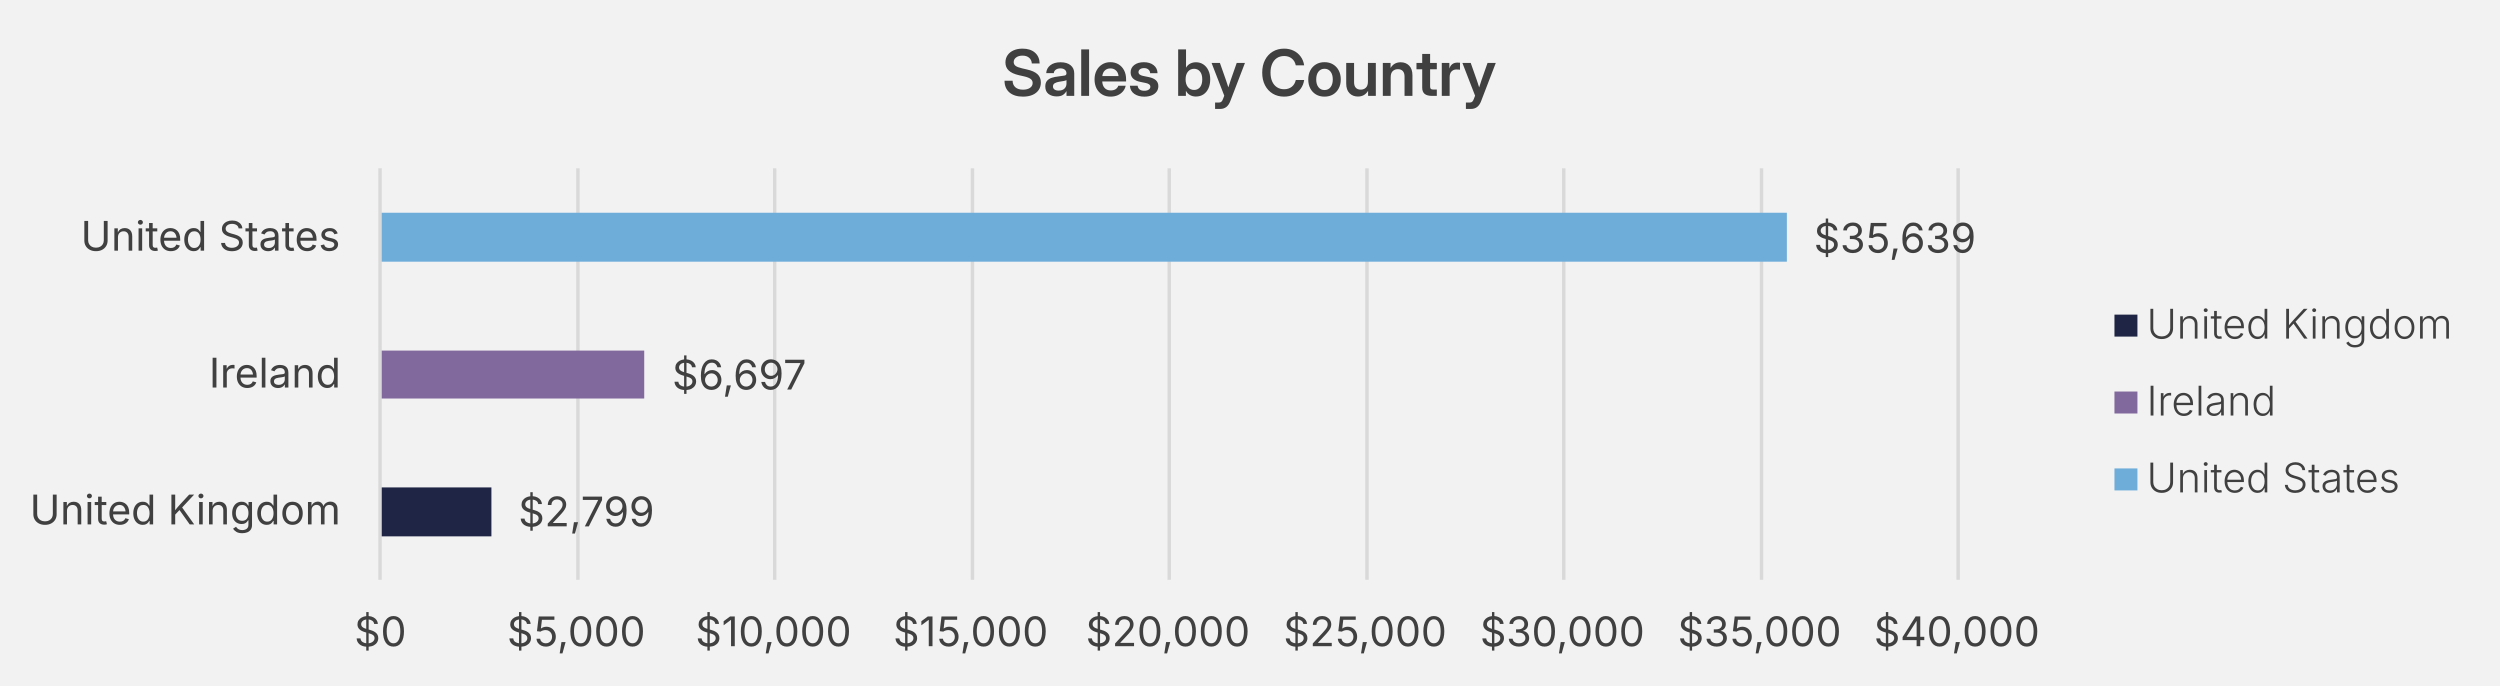 <?xml version="1.0" encoding="UTF-8"?>
<svg id="svg29" xmlns="http://www.w3.org/2000/svg" xmlns:xlink="http://www.w3.org/1999/xlink" viewBox="0 0 2503 687">
  <defs>
    <style>
      .cls-1 {
        fill: #f2f2f2;
      }

      .cls-1, .cls-2, .cls-3, .cls-4, .cls-5, .cls-6 {
        stroke-width: 0px;
      }

      .cls-2 {
        fill: #1f2544;
      }

      .cls-3, .cls-7 {
        fill: none;
      }

      .cls-7 {
        stroke: #d9d9d9;
        stroke-linejoin: round;
        stroke-width: 3.438px;
      }

      .cls-4 {
        fill: #81689d;
      }

      .cls-5 {
        fill: #404040;
      }

      .cls-8 {
        clip-path: url(#clippath);
      }

      .cls-6 {
        fill: #6eacda;
      }
    </style>
    <clipPath id="clippath">
      <rect class="cls-3" width="2503" height="687"/>
    </clipPath>
  </defs>
  <g class="cls-8">
    <g id="g29">
      <path id="rect2" class="cls-1" d="M0,0h2503v687H0V0Z"/>
      <g id="g2">
        <path id="path2" class="cls-7" d="M578.6,168.5v412M775.61,168.5v412M973.62,168.5v412M1170.62,168.5v412M1368.63,168.5v412M1565.64,168.5v412M1763.64,168.5v412M1960.5,168.5v412"/>
      </g>
      <g id="g3">
        <path id="rect3" class="cls-2" d="M381,488h111v49h-111v-49Z"/>
      </g>
      <g id="g4">
        <path id="rect4" class="cls-4" d="M381,351h264v48h-264v-48Z"/>
      </g>
      <g id="g5">
        <path id="rect5" class="cls-6" d="M381,213h1408v49H381v-49Z"/>
      </g>
      <g id="g6">
        <path id="path5" class="cls-7" d="M380.5,580.5V168.5"/>
      </g>
      <g id="g7">
        <path id="text6" class="cls-5" d="M530.952,531.364v-3.884c-2.883-.2-5.172-1.041-6.867-2.522-1.682-1.495-2.603-3.417-2.763-5.766h3.904c.133,1.495.747,2.643,1.842,3.443,1.094.787,2.389,1.261,3.884,1.421v-10.771l-1.181-.34c-2.402-.681-4.271-1.655-5.605-2.923-1.335-1.268-2.002-2.889-2.002-4.865,0-1.535.38-2.896,1.141-4.084.774-1.188,1.822-2.142,3.143-2.863,1.321-.734,2.823-1.188,4.504-1.361v-4.044h2.402v3.984c1.788.12,3.363.541,4.725,1.261,1.375.707,2.456,1.642,3.243,2.803.787,1.148,1.208,2.429,1.261,3.844h-3.724c-.147-1.308-.727-2.349-1.742-3.123-1.001-.774-2.256-1.235-3.764-1.381v10.11l1.181.32c.801.214,1.682.507,2.643.881.974.374,1.902.874,2.783,1.501.881.614,1.602,1.401,2.162,2.362.574.948.861,2.115.861,3.503,0,1.535-.38,2.93-1.141,4.184-.747,1.241-1.842,2.256-3.283,3.043-1.428.787-3.163,1.248-5.205,1.381v3.884h-2.402ZM533.354,524.057c1.722-.187,3.136-.747,4.244-1.682,1.121-.948,1.682-2.135,1.682-3.563,0-.961-.274-1.742-.821-2.342-.534-.601-1.248-1.094-2.142-1.481s-1.875-.727-2.943-1.021h-.02v10.09ZM530.952,509.623v-9.409c-1.548.214-2.783.754-3.704,1.622s-1.381,1.915-1.381,3.143c0,.948.274,1.728.821,2.342.547.601,1.215,1.088,2.002,1.461.787.36,1.542.641,2.262.841ZM548.389,527v-2.743l9.91-10.75c1.108-1.201,2.029-2.256,2.763-3.163.734-.908,1.288-1.768,1.662-2.583.374-.827.561-1.702.561-2.623,0-1.562-.541-2.796-1.622-3.704-1.068-.908-2.396-1.361-3.984-1.361-1.695,0-3.05.507-4.064,1.521-1.001,1.014-1.501,2.362-1.501,4.044h-3.644c0-1.762.407-3.31,1.221-4.645s1.922-2.369,3.323-3.103c1.401-.747,2.99-1.121,4.765-1.121s3.343.374,4.705,1.121c1.375.734,2.449,1.728,3.223,2.983.787,1.255,1.181,2.663,1.181,4.224,0,1.081-.194,2.135-.581,3.163-.387,1.014-1.068,2.169-2.042,3.463-.974,1.295-2.342,2.876-4.104,4.745l-6.526,6.947v.24h13.753v3.343h-18.999ZM572.873,534.187l1.762-11.351h4.124l-3.123,11.351h-2.763ZM585.545,527l13.253-26.246v-.24h-15.295v-3.343h19.279v3.543l-13.233,26.286h-4.004ZM616.415,527.4c-1.695,0-3.203-.334-4.524-1.001-1.321-.667-2.402-1.602-3.243-2.803s-1.381-2.596-1.622-4.184h3.764c.307,1.321.928,2.422,1.862,3.303s2.189,1.321,3.764,1.321c2.269,0,4.057-.988,5.365-2.963,1.321-1.989,1.982-4.791,1.982-8.408h-.24c-.801,1.215-1.835,2.182-3.103,2.903-1.268.721-2.683,1.081-4.244,1.081-1.708,0-3.277-.42-4.705-1.261-1.428-.854-2.569-2.022-3.423-3.503-.841-1.495-1.261-3.196-1.261-5.105,0-1.855.42-3.543,1.261-5.065.841-1.535,2.015-2.749,3.523-3.644,1.521-.908,3.303-1.341,5.345-1.301,1.228.013,2.456.254,3.684.721,1.228.454,2.349,1.208,3.363,2.262s1.828,2.489,2.442,4.304c.614,1.815.921,4.097.921,6.847,0,5.272-.974,9.342-2.923,12.212-1.949,2.856-4.611,4.284-7.988,4.284ZM616.735,513.327c1.215,0,2.309-.307,3.283-.921.974-.627,1.748-1.448,2.322-2.462.587-1.014.881-2.102.881-3.263,0-1.148-.28-2.215-.841-3.203-.547-1.001-1.301-1.808-2.262-2.422-.948-.627-2.035-.941-3.263-.941-1.201,0-2.282.3-3.243.901-.948.587-1.702,1.388-2.262,2.402-.561,1.001-.841,2.115-.841,3.343,0,1.215.267,2.322.801,3.323.547.988,1.288,1.775,2.222,2.362s2.002.881,3.203.881ZM641.84,527.4c-1.695,0-3.203-.334-4.524-1.001-1.321-.667-2.402-1.602-3.243-2.803s-1.381-2.596-1.622-4.184h3.764c.307,1.321.928,2.422,1.862,3.303.934.881,2.189,1.321,3.764,1.321,2.269,0,4.057-.988,5.365-2.963,1.321-1.989,1.982-4.791,1.982-8.408h-.24c-.801,1.215-1.835,2.182-3.103,2.903-1.268.721-2.683,1.081-4.244,1.081-1.708,0-3.277-.42-4.705-1.261-1.428-.854-2.569-2.022-3.423-3.503-.841-1.495-1.261-3.196-1.261-5.105,0-1.855.42-3.543,1.261-5.065.841-1.535,2.015-2.749,3.523-3.644,1.521-.908,3.303-1.341,5.345-1.301,1.228.013,2.456.254,3.684.721,1.228.454,2.349,1.208,3.363,2.262,1.014,1.054,1.828,2.489,2.442,4.304.614,1.815.921,4.097.921,6.847,0,5.272-.974,9.342-2.923,12.212-1.949,2.856-4.611,4.284-7.988,4.284ZM642.16,513.327c1.215,0,2.309-.307,3.283-.921.974-.627,1.748-1.448,2.322-2.462.587-1.014.881-2.102.881-3.263,0-1.148-.28-2.215-.841-3.203-.547-1.001-1.301-1.808-2.262-2.422-.948-.627-2.035-.941-3.263-.941-1.201,0-2.282.3-3.243.901-.948.587-1.702,1.388-2.262,2.402-.561,1.001-.841,2.115-.841,3.343,0,1.215.267,2.322.801,3.323.547.988,1.288,1.775,2.222,2.362.934.587,2.002.881,3.203.881h0Z"/>
      </g>
      <g id="g8">
        <path id="text7" class="cls-5" d="M684.922,394.364v-3.884c-2.883-.2-5.172-1.041-6.867-2.522-1.682-1.495-2.603-3.417-2.763-5.766h3.904c.133,1.495.747,2.643,1.842,3.443,1.094.787,2.389,1.261,3.884,1.421v-10.771l-1.181-.34c-2.402-.681-4.271-1.655-5.605-2.923-1.335-1.268-2.002-2.889-2.002-4.865,0-1.535.38-2.896,1.141-4.084.774-1.188,1.822-2.142,3.143-2.863,1.321-.734,2.823-1.188,4.504-1.361v-4.044h2.402v3.984c1.788.12,3.363.541,4.725,1.261,1.375.707,2.456,1.642,3.243,2.803.787,1.148,1.208,2.429,1.261,3.844h-3.724c-.147-1.308-.727-2.349-1.742-3.123-1.001-.774-2.256-1.235-3.764-1.381v10.11l1.181.32c.801.214,1.682.507,2.643.881.974.374,1.902.874,2.783,1.501.881.614,1.602,1.401,2.162,2.362.574.948.861,2.115.861,3.503,0,1.535-.38,2.93-1.141,4.184-.747,1.241-1.842,2.256-3.283,3.043-1.428.787-3.163,1.248-5.205,1.381v3.884h-2.402ZM687.324,387.057c1.722-.187,3.136-.747,4.244-1.682,1.121-.948,1.682-2.135,1.682-3.563,0-.961-.274-1.742-.821-2.342-.534-.601-1.248-1.094-2.142-1.481s-1.875-.727-2.943-1.021h-.02v10.09ZM684.922,372.623v-9.409c-1.548.214-2.783.754-3.704,1.622s-1.381,1.915-1.381,3.143c0,.948.274,1.728.821,2.342.547.601,1.215,1.088,2.002,1.461.787.36,1.542.641,2.262.841ZM712.208,390.4c-1.241,0-2.482-.227-3.724-.681-1.241-.454-2.376-1.215-3.403-2.282-1.014-1.068-1.828-2.516-2.442-4.344-.614-1.828-.921-4.117-.921-6.867,0-5.245.981-9.296,2.943-12.152,1.962-2.869,4.631-4.304,8.008-4.304,1.668,0,3.163.334,4.484,1.001s2.402,1.595,3.243,2.783,1.381,2.562,1.622,4.124h-3.724c-.334-1.295-.968-2.376-1.902-3.243s-2.175-1.301-3.724-1.301c-2.296,0-4.097.994-5.405,2.983-1.295,1.975-1.942,4.758-1.942,8.348h.24c.801-1.241,1.835-2.209,3.103-2.903,1.281-.707,2.696-1.061,4.244-1.061,1.708,0,3.27.42,4.685,1.261s2.542,2.009,3.383,3.503c.854,1.481,1.281,3.183,1.281,5.105,0,1.855-.414,3.543-1.241,5.065-.827,1.508-1.995,2.716-3.503,3.624-1.508.894-3.277,1.341-5.305,1.341ZM712.208,387.057c1.201,0,2.282-.3,3.243-.901s1.722-1.401,2.282-2.402c.561-1.014.841-2.142.841-3.383,0-1.215-.274-2.316-.821-3.303-.534-1.001-1.275-1.795-2.222-2.382s-2.022-.881-3.223-.881-2.289.307-3.263.921c-.974.614-1.748,1.428-2.322,2.442-.574,1.001-.861,2.082-.861,3.243,0,1.174.274,2.269.821,3.283.547,1.001,1.301,1.815,2.262,2.442.961.614,2.049.921,3.263.921ZM725.882,397.187l1.762-11.351h4.124l-3.123,11.351h-2.763ZM747.022,390.4c-1.241,0-2.482-.227-3.724-.681-1.241-.454-2.376-1.215-3.403-2.282-1.014-1.068-1.828-2.516-2.442-4.344-.614-1.828-.921-4.117-.921-6.867,0-5.245.981-9.296,2.943-12.152,1.962-2.869,4.631-4.304,8.008-4.304,1.668,0,3.163.334,4.484,1.001s2.402,1.595,3.243,2.783,1.381,2.562,1.622,4.124h-3.724c-.334-1.295-.968-2.376-1.902-3.243s-2.175-1.301-3.724-1.301c-2.296,0-4.097.994-5.405,2.983-1.295,1.975-1.942,4.758-1.942,8.348h.24c.801-1.241,1.835-2.209,3.103-2.903,1.281-.707,2.696-1.061,4.244-1.061,1.708,0,3.27.42,4.685,1.261s2.542,2.009,3.383,3.503c.854,1.481,1.281,3.183,1.281,5.105,0,1.855-.414,3.543-1.241,5.065-.827,1.508-1.995,2.716-3.503,3.624-1.508.894-3.277,1.341-5.305,1.341ZM747.022,387.057c1.201,0,2.282-.3,3.243-.901s1.722-1.401,2.282-2.402c.561-1.014.841-2.142.841-3.383,0-1.215-.274-2.316-.821-3.303-.534-1.001-1.275-1.795-2.222-2.382s-2.022-.881-3.223-.881-2.289.307-3.263.921c-.974.614-1.748,1.428-2.322,2.442-.574,1.001-.861,2.082-.861,3.243,0,1.174.274,2.269.821,3.283.547,1.001,1.301,1.815,2.262,2.442.961.614,2.049.921,3.263.921ZM771.586,390.4c-1.695,0-3.203-.334-4.524-1.001-1.321-.667-2.402-1.602-3.243-2.803s-1.381-2.596-1.622-4.184h3.764c.307,1.321.928,2.422,1.862,3.303s2.189,1.321,3.764,1.321c2.269,0,4.057-.988,5.365-2.963,1.321-1.989,1.982-4.791,1.982-8.408h-.24c-.801,1.215-1.835,2.182-3.103,2.903-1.268.721-2.683,1.081-4.244,1.081-1.708,0-3.277-.42-4.705-1.261-1.428-.854-2.569-2.022-3.423-3.503-.841-1.495-1.261-3.196-1.261-5.105,0-1.855.42-3.543,1.261-5.065.841-1.535,2.015-2.749,3.523-3.644,1.521-.908,3.303-1.341,5.345-1.301,1.228.013,2.456.254,3.684.721,1.228.454,2.349,1.208,3.363,2.262,1.014,1.054,1.828,2.489,2.442,4.304.614,1.815.921,4.097.921,6.847,0,5.272-.974,9.342-2.923,12.212-1.949,2.856-4.611,4.284-7.988,4.284h0ZM771.906,376.327c1.215,0,2.309-.307,3.283-.921.974-.627,1.748-1.448,2.322-2.462.587-1.014.881-2.102.881-3.263,0-1.148-.28-2.215-.841-3.203-.547-1.001-1.301-1.808-2.262-2.422-.948-.627-2.035-.941-3.263-.941-1.201,0-2.282.3-3.243.901-.948.587-1.702,1.388-2.262,2.402-.561,1.001-.841,2.115-.841,3.343,0,1.215.267,2.322.801,3.323.547.988,1.288,1.775,2.222,2.362s2.002.881,3.203.881ZM788.142,390l13.253-26.246v-.24h-15.295v-3.343h19.279v3.543l-13.233,26.286h-4.004Z"/>
      </g>
      <g id="g9">
        <path id="text8" class="cls-5" d="M1827.952,257.364v-3.884c-2.883-.2-5.172-1.041-6.867-2.522-1.682-1.495-2.603-3.417-2.763-5.766h3.904c.133,1.495.747,2.643,1.842,3.443,1.094.787,2.389,1.261,3.884,1.421v-10.771l-1.181-.34c-2.402-.681-4.271-1.655-5.605-2.923-1.335-1.268-2.002-2.889-2.002-4.865,0-1.535.38-2.896,1.141-4.084.774-1.188,1.822-2.142,3.143-2.863,1.321-.734,2.823-1.188,4.504-1.361v-4.044h2.402v3.984c1.788.12,3.363.541,4.725,1.261,1.375.707,2.456,1.642,3.243,2.803.787,1.148,1.208,2.429,1.261,3.844h-3.724c-.147-1.308-.727-2.349-1.742-3.123-1.001-.774-2.256-1.235-3.764-1.381v10.11l1.181.32c.801.214,1.682.507,2.643.881.974.374,1.902.874,2.783,1.501.881.614,1.602,1.401,2.162,2.362.574.948.861,2.115.861,3.503,0,1.535-.38,2.93-1.141,4.184-.747,1.241-1.842,2.256-3.283,3.043-1.428.787-3.163,1.248-5.205,1.381v3.884h-2.402ZM1830.354,250.057c1.722-.187,3.136-.747,4.244-1.682,1.121-.948,1.682-2.135,1.682-3.563,0-.961-.274-1.742-.821-2.342-.534-.601-1.248-1.094-2.142-1.481s-1.875-.727-2.943-1.021h-.02v10.09ZM1827.952,235.623v-9.409c-1.548.214-2.783.754-3.704,1.622s-1.381,1.915-1.381,3.143c0,.948.274,1.728.821,2.342.547.601,1.215,1.088,2.002,1.461.787.36,1.542.641,2.262.841ZM1855.018,253.4c-1.949,0-3.677-.334-5.185-1.001-1.508-.667-2.709-1.595-3.604-2.783-.881-1.188-1.355-2.569-1.421-4.144h3.844c.107,1.415.761,2.536,1.962,3.363,1.201.814,2.649,1.221,4.344,1.221,1.868,0,3.41-.48,4.625-1.441,1.228-.961,1.842-2.215,1.842-3.764,0-1.615-.601-2.93-1.802-3.944-1.201-1.028-2.91-1.542-5.125-1.542h-2.422v-3.303h2.422c1.748,0,3.163-.46,4.244-1.381,1.094-.934,1.642-2.169,1.642-3.704,0-1.481-.48-2.669-1.441-3.563s-2.256-1.341-3.884-1.341c-1.014,0-1.969.187-2.863.561-.881.36-1.608.881-2.182,1.562-.561.681-.861,1.508-.901,2.482h-3.664c.053-1.562.521-2.936,1.401-4.124s2.042-2.115,3.483-2.783c1.455-.667,3.056-1.001,4.805-1.001,1.855,0,3.45.374,4.785,1.121,1.348.747,2.382,1.728,3.103,2.943s1.081,2.529,1.081,3.944c0,1.682-.447,3.11-1.341,4.284-.881,1.174-2.082,1.989-3.604,2.442v.24c1.909.307,3.39,1.108,4.444,2.402,1.054,1.281,1.582,2.863,1.582,4.745,0,1.628-.44,3.083-1.321,4.364s-2.089,2.296-3.624,3.043c-1.535.734-3.277,1.101-5.225,1.101ZM1880.163,253.4c-1.748,0-3.317-.34-4.705-1.021-1.388-.694-2.496-1.635-3.323-2.823-.827-1.201-1.275-2.562-1.341-4.084h3.684c.12,1.335.721,2.436,1.802,3.303,1.094.854,2.389,1.281,3.884,1.281,1.201,0,2.269-.28,3.203-.841.948-.561,1.688-1.335,2.222-2.322s.801-2.109.801-3.363c0-1.281-.28-2.429-.841-3.443s-1.328-1.808-2.302-2.382c-.961-.587-2.069-.881-3.323-.881-.921,0-1.855.147-2.803.44-.948.294-1.715.667-2.302,1.121l-3.563-.44,1.762-14.774h15.695v3.343h-12.492l-1.021,8.708h.16c.614-.507,1.388-.921,2.322-1.241.934-.334,1.915-.5,2.943-.5,1.828,0,3.457.434,4.885,1.301,1.428.854,2.549,2.035,3.363,3.543.827,1.508,1.241,3.223,1.241,5.145,0,1.909-.434,3.61-1.301,5.105-.854,1.495-2.029,2.676-3.523,3.543-1.495.854-3.203,1.281-5.125,1.281ZM1894.016,260.187l1.762-11.351h4.124l-3.123,11.351h-2.763ZM1915.157,253.4c-1.241,0-2.482-.227-3.724-.681-1.241-.454-2.376-1.215-3.403-2.282-1.014-1.068-1.828-2.516-2.442-4.344-.614-1.828-.921-4.117-.921-6.867,0-5.245.981-9.296,2.943-12.152,1.962-2.869,4.631-4.304,8.008-4.304,1.668,0,3.163.334,4.484,1.001s2.402,1.595,3.243,2.783,1.381,2.562,1.622,4.124h-3.724c-.334-1.295-.968-2.376-1.902-3.243s-2.175-1.301-3.724-1.301c-2.296,0-4.097.994-5.405,2.983-1.295,1.975-1.942,4.758-1.942,8.348h.24c.801-1.241,1.835-2.209,3.103-2.903,1.281-.707,2.696-1.061,4.244-1.061,1.708,0,3.27.42,4.685,1.261s2.542,2.009,3.383,3.503c.854,1.481,1.281,3.183,1.281,5.105,0,1.855-.414,3.543-1.241,5.065-.827,1.508-1.995,2.716-3.503,3.624-1.508.894-3.277,1.341-5.305,1.341ZM1915.157,250.057c1.201,0,2.282-.3,3.243-.901s1.722-1.401,2.282-2.402c.561-1.014.841-2.142.841-3.383,0-1.215-.274-2.316-.821-3.303-.534-1.001-1.275-1.795-2.222-2.382s-2.022-.881-3.223-.881-2.289.307-3.263.921c-.974.614-1.748,1.428-2.322,2.442-.574,1.001-.861,2.082-.861,3.243,0,1.174.274,2.269.821,3.283.547,1.001,1.301,1.815,2.262,2.442.961.614,2.049.921,3.263.921ZM1940.361,253.4c-1.949,0-3.677-.334-5.185-1.001-1.508-.667-2.709-1.595-3.604-2.783-.881-1.188-1.355-2.569-1.421-4.144h3.844c.107,1.415.761,2.536,1.962,3.363,1.201.814,2.649,1.221,4.344,1.221,1.868,0,3.41-.48,4.625-1.441,1.228-.961,1.842-2.215,1.842-3.764,0-1.615-.601-2.93-1.802-3.944-1.201-1.028-2.91-1.542-5.125-1.542h-2.422v-3.303h2.422c1.748,0,3.163-.46,4.244-1.381,1.094-.934,1.642-2.169,1.642-3.704,0-1.481-.48-2.669-1.441-3.563-.961-.894-2.256-1.341-3.884-1.341-1.014,0-1.969.187-2.863.561-.881.36-1.608.881-2.182,1.562-.561.681-.861,1.508-.901,2.482h-3.664c.053-1.562.521-2.936,1.401-4.124.881-1.188,2.042-2.115,3.483-2.783,1.455-.667,3.056-1.001,4.805-1.001,1.855,0,3.45.374,4.785,1.121,1.348.747,2.382,1.728,3.103,2.943s1.081,2.529,1.081,3.944c0,1.682-.447,3.11-1.341,4.284-.881,1.174-2.082,1.989-3.604,2.442v.24c1.909.307,3.39,1.108,4.444,2.402,1.054,1.281,1.582,2.863,1.582,4.745,0,1.628-.44,3.083-1.321,4.364s-2.089,2.296-3.624,3.043c-1.535.734-3.277,1.101-5.225,1.101h0ZM1965.045,253.4c-1.695,0-3.203-.334-4.524-1.001-1.321-.667-2.402-1.602-3.243-2.803s-1.381-2.596-1.622-4.184h3.764c.307,1.321.928,2.422,1.862,3.303s2.189,1.321,3.764,1.321c2.269,0,4.057-.988,5.365-2.963,1.321-1.989,1.982-4.791,1.982-8.408h-.24c-.801,1.215-1.835,2.182-3.103,2.903s-2.683,1.081-4.244,1.081c-1.708,0-3.277-.42-4.705-1.261-1.428-.854-2.569-2.022-3.423-3.503-.841-1.495-1.261-3.196-1.261-5.105,0-1.855.42-3.543,1.261-5.065.841-1.535,2.015-2.749,3.523-3.644,1.521-.908,3.303-1.341,5.345-1.301,1.228.013,2.456.254,3.684.721,1.228.454,2.349,1.208,3.363,2.262s1.828,2.489,2.442,4.304c.614,1.815.921,4.097.921,6.847,0,5.272-.974,9.342-2.923,12.212-1.949,2.856-4.611,4.284-7.988,4.284h0ZM1965.366,239.327c1.215,0,2.309-.307,3.283-.921.974-.627,1.748-1.448,2.322-2.462.587-1.014.881-2.102.881-3.263,0-1.148-.28-2.215-.841-3.203-.547-1.001-1.301-1.808-2.262-2.422-.948-.627-2.035-.941-3.263-.941-1.201,0-2.282.3-3.243.901-.948.587-1.702,1.388-2.262,2.402-.561,1.001-.841,2.115-.841,3.343,0,1.215.267,2.322.801,3.323.547.988,1.288,1.775,2.222,2.362s2.002.881,3.203.881Z"/>
      </g>
      <g id="g10">
        <path id="text9" class="cls-5" d="M366.682,651.364v-3.884c-2.883-.2-5.172-1.041-6.867-2.522-1.682-1.495-2.603-3.417-2.763-5.766h3.904c.133,1.495.747,2.643,1.842,3.443,1.094.787,2.389,1.261,3.884,1.421v-10.771l-1.181-.34c-2.402-.681-4.271-1.655-5.605-2.923-1.335-1.268-2.002-2.889-2.002-4.865,0-1.535.38-2.896,1.141-4.084.774-1.188,1.822-2.142,3.143-2.863,1.321-.734,2.823-1.188,4.504-1.361v-4.044h2.402v3.984c1.788.12,3.363.541,4.725,1.261,1.375.707,2.456,1.642,3.243,2.803.787,1.148,1.208,2.429,1.261,3.844h-3.724c-.147-1.308-.727-2.349-1.742-3.123-1.001-.774-2.256-1.235-3.764-1.381v10.11l1.181.32c.801.214,1.682.507,2.643.881.974.374,1.902.874,2.783,1.501.881.614,1.602,1.401,2.162,2.362.574.948.861,2.115.861,3.503,0,1.535-.38,2.93-1.141,4.184-.747,1.241-1.842,2.256-3.283,3.043-1.428.787-3.163,1.248-5.205,1.381v3.884h-2.402ZM369.084,644.057c1.722-.187,3.136-.747,4.244-1.682,1.121-.948,1.682-2.135,1.682-3.563,0-.961-.274-1.742-.821-2.342-.534-.601-1.248-1.094-2.142-1.481s-1.875-.727-2.943-1.021h-.02v10.09ZM366.682,629.623v-9.409c-1.548.214-2.783.754-3.704,1.622s-1.381,1.915-1.381,3.143c0,.948.274,1.728.821,2.342.547.601,1.215,1.088,2.002,1.461.787.36,1.542.641,2.262.841ZM393.968,647.4c-3.323,0-5.906-1.335-7.748-4.004-1.828-2.669-2.743-6.433-2.743-11.291,0-4.831.921-8.595,2.763-11.291,1.855-2.696,4.431-4.044,7.728-4.044s5.886,1.348,7.728,4.044,2.763,6.46,2.763,11.291c0,4.858-.914,8.622-2.743,11.291-1.828,2.669-4.411,4.004-7.748,4.004ZM393.968,644.077c2.189,0,3.87-1.048,5.045-3.143,1.188-2.109,1.782-5.052,1.782-8.829,0-3.804-.594-6.76-1.782-8.869-1.174-2.109-2.856-3.163-5.045-3.163-2.175,0-3.857,1.061-5.045,3.183-1.188,2.109-1.782,5.058-1.782,8.849s.594,6.72,1.782,8.829c1.188,2.095,2.869,3.143,5.045,3.143Z"/>
      </g>
      <g id="g11">
        <path id="text10" class="cls-5" d="M519.632,651.364v-3.884c-2.883-.2-5.172-1.041-6.867-2.522-1.682-1.495-2.603-3.417-2.763-5.766h3.904c.133,1.495.747,2.643,1.842,3.443,1.094.787,2.389,1.261,3.884,1.421v-10.771l-1.181-.34c-2.402-.681-4.271-1.655-5.605-2.923-1.335-1.268-2.002-2.889-2.002-4.865,0-1.535.38-2.896,1.141-4.084.774-1.188,1.822-2.142,3.143-2.863,1.321-.734,2.823-1.188,4.504-1.361v-4.044h2.402v3.984c1.788.12,3.363.541,4.725,1.261,1.375.707,2.456,1.642,3.243,2.803.787,1.148,1.208,2.429,1.261,3.844h-3.724c-.147-1.308-.727-2.349-1.742-3.123-1.001-.774-2.256-1.235-3.764-1.381v10.11l1.181.32c.801.214,1.682.507,2.643.881.974.374,1.902.874,2.783,1.501.881.614,1.602,1.401,2.162,2.362.574.948.861,2.115.861,3.503,0,1.535-.38,2.93-1.141,4.184-.747,1.241-1.842,2.256-3.283,3.043-1.428.787-3.163,1.248-5.205,1.381v3.884h-2.402ZM522.034,644.057c1.722-.187,3.136-.747,4.244-1.682,1.121-.948,1.682-2.135,1.682-3.563,0-.961-.274-1.742-.821-2.342-.534-.601-1.248-1.094-2.142-1.481s-1.875-.727-2.943-1.021h-.02v10.09ZM519.632,629.623v-9.409c-1.548.214-2.783.754-3.704,1.622s-1.381,1.915-1.381,3.143c0,.948.274,1.728.821,2.342.547.601,1.215,1.088,2.002,1.461.787.36,1.542.641,2.262.841ZM546.518,647.4c-1.748,0-3.317-.34-4.705-1.021-1.388-.694-2.496-1.635-3.323-2.823-.827-1.201-1.275-2.562-1.341-4.084h3.684c.12,1.335.721,2.436,1.802,3.303,1.094.854,2.389,1.281,3.884,1.281,1.201,0,2.269-.28,3.203-.841.948-.561,1.688-1.335,2.222-2.322s.801-2.109.801-3.363c0-1.281-.28-2.429-.841-3.443s-1.328-1.808-2.302-2.382c-.961-.587-2.069-.881-3.323-.881-.921,0-1.855.147-2.803.44-.948.294-1.715.667-2.302,1.121l-3.563-.44,1.762-14.774h15.695v3.343h-12.492l-1.021,8.708h.16c.614-.507,1.388-.921,2.322-1.241.934-.334,1.915-.5,2.943-.5,1.828,0,3.457.434,4.885,1.301,1.428.854,2.549,2.035,3.363,3.543.827,1.508,1.241,3.223,1.241,5.145,0,1.909-.434,3.61-1.301,5.105-.854,1.495-2.029,2.676-3.523,3.543-1.495.854-3.203,1.281-5.125,1.281ZM560.371,654.187l1.762-11.351h4.124l-3.123,11.351h-2.763ZM581.512,647.4c-3.323,0-5.906-1.335-7.748-4.004-1.828-2.669-2.743-6.433-2.743-11.291,0-4.831.921-8.595,2.763-11.291,1.855-2.696,4.431-4.044,7.728-4.044s5.886,1.348,7.728,4.044,2.763,6.46,2.763,11.291c0,4.858-.914,8.622-2.743,11.291-1.828,2.669-4.411,4.004-7.748,4.004ZM581.512,644.077c2.189,0,3.87-1.048,5.045-3.143,1.188-2.109,1.782-5.052,1.782-8.829,0-3.804-.594-6.76-1.782-8.869-1.174-2.109-2.856-3.163-5.045-3.163-2.175,0-3.857,1.061-5.045,3.183-1.188,2.109-1.782,5.058-1.782,8.849s.594,6.72,1.782,8.829c1.188,2.095,2.869,3.143,5.045,3.143ZM607.377,647.4c-3.323,0-5.906-1.335-7.748-4.004-1.828-2.669-2.743-6.433-2.743-11.291,0-4.831.921-8.595,2.763-11.291,1.855-2.696,4.431-4.044,7.728-4.044s5.886,1.348,7.728,4.044c1.842,2.696,2.763,6.46,2.763,11.291,0,4.858-.914,8.622-2.743,11.291-1.828,2.669-4.411,4.004-7.748,4.004ZM607.377,644.077c2.189,0,3.87-1.048,5.045-3.143,1.188-2.109,1.782-5.052,1.782-8.829,0-3.804-.594-6.76-1.782-8.869-1.174-2.109-2.856-3.163-5.045-3.163-2.175,0-3.857,1.061-5.045,3.183-1.188,2.109-1.782,5.058-1.782,8.849s.594,6.72,1.782,8.829c1.188,2.095,2.869,3.143,5.045,3.143ZM633.242,647.4c-3.323,0-5.906-1.335-7.748-4.004-1.828-2.669-2.743-6.433-2.743-11.291,0-4.831.921-8.595,2.763-11.291,1.855-2.696,4.431-4.044,7.728-4.044s5.886,1.348,7.728,4.044,2.763,6.46,2.763,11.291c0,4.858-.914,8.622-2.743,11.291-1.828,2.669-4.411,4.004-7.748,4.004ZM633.242,644.077c2.189,0,3.87-1.048,5.045-3.143,1.188-2.109,1.782-5.052,1.782-8.829,0-3.804-.594-6.76-1.782-8.869-1.174-2.109-2.856-3.163-5.045-3.163-2.175,0-3.857,1.061-5.045,3.183-1.188,2.109-1.782,5.058-1.782,8.849s.594,6.72,1.782,8.829c1.188,2.095,2.869,3.143,5.045,3.143Z"/>
      </g>
      <g id="g12">
        <path id="text11" class="cls-5" d="M708.232,651.364v-3.884c-2.883-.2-5.172-1.041-6.867-2.522-1.682-1.495-2.603-3.417-2.763-5.766h3.904c.133,1.495.747,2.643,1.842,3.443,1.094.787,2.389,1.261,3.884,1.421v-10.771l-1.181-.34c-2.402-.681-4.271-1.655-5.605-2.923-1.335-1.268-2.002-2.889-2.002-4.865,0-1.535.38-2.896,1.141-4.084.774-1.188,1.822-2.142,3.143-2.863,1.321-.734,2.823-1.188,4.504-1.361v-4.044h2.402v3.984c1.788.12,3.363.541,4.725,1.261,1.375.707,2.456,1.642,3.243,2.803.787,1.148,1.208,2.429,1.261,3.844h-3.724c-.147-1.308-.727-2.349-1.742-3.123-1.001-.774-2.256-1.235-3.764-1.381v10.11l1.181.32c.801.214,1.682.507,2.643.881.974.374,1.902.874,2.783,1.501.881.614,1.602,1.401,2.162,2.362.574.948.861,2.115.861,3.503,0,1.535-.38,2.93-1.141,4.184-.747,1.241-1.842,2.256-3.283,3.043-1.428.787-3.163,1.248-5.205,1.381v3.884h-2.402ZM710.634,644.057c1.722-.187,3.136-.747,4.244-1.682,1.121-.948,1.682-2.135,1.682-3.563,0-.961-.274-1.742-.821-2.342-.534-.601-1.248-1.094-2.142-1.481s-1.875-.727-2.943-1.021h-.02v10.09ZM708.232,629.623v-9.409c-1.548.214-2.783.754-3.704,1.622s-1.381,1.915-1.381,3.143c0,.948.274,1.728.821,2.342.547.601,1.215,1.088,2.002,1.461.787.36,1.542.641,2.262.841ZM735.658,617.171v29.829h-3.744v-26.306h-.2l-7.207,5.345v-4.084l6.486-4.785h4.665ZM752.195,647.4c-3.323,0-5.906-1.335-7.748-4.004-1.828-2.669-2.743-6.433-2.743-11.291,0-4.831.921-8.595,2.763-11.291,1.855-2.696,4.431-4.044,7.728-4.044s5.886,1.348,7.728,4.044,2.763,6.46,2.763,11.291c0,4.858-.914,8.622-2.743,11.291-1.828,2.669-4.411,4.004-7.748,4.004ZM752.195,644.077c2.189,0,3.87-1.048,5.045-3.143,1.188-2.109,1.782-5.052,1.782-8.829,0-3.804-.594-6.76-1.782-8.869-1.174-2.109-2.856-3.163-5.045-3.163-2.175,0-3.857,1.061-5.045,3.183-1.188,2.109-1.782,5.058-1.782,8.849s.594,6.72,1.782,8.829c1.188,2.095,2.869,3.143,5.045,3.143ZM766.649,654.187l1.762-11.351h4.124l-3.123,11.351h-2.763ZM787.789,647.4c-3.323,0-5.906-1.335-7.748-4.004-1.828-2.669-2.743-6.433-2.743-11.291,0-4.831.921-8.595,2.763-11.291,1.855-2.696,4.431-4.044,7.728-4.044s5.886,1.348,7.728,4.044,2.763,6.46,2.763,11.291c0,4.858-.914,8.622-2.743,11.291-1.828,2.669-4.411,4.004-7.748,4.004ZM787.789,644.077c2.189,0,3.87-1.048,5.045-3.143,1.188-2.109,1.782-5.052,1.782-8.829,0-3.804-.594-6.76-1.782-8.869-1.174-2.109-2.856-3.163-5.045-3.163-2.175,0-3.857,1.061-5.045,3.183-1.188,2.109-1.782,5.058-1.782,8.849s.594,6.72,1.782,8.829c1.188,2.095,2.869,3.143,5.045,3.143ZM813.655,647.4c-3.323,0-5.906-1.335-7.748-4.004-1.828-2.669-2.743-6.433-2.743-11.291,0-4.831.921-8.595,2.763-11.291,1.855-2.696,4.431-4.044,7.728-4.044s5.886,1.348,7.728,4.044,2.763,6.46,2.763,11.291c0,4.858-.914,8.622-2.743,11.291-1.828,2.669-4.411,4.004-7.748,4.004ZM813.655,644.077c2.189,0,3.87-1.048,5.045-3.143,1.188-2.109,1.782-5.052,1.782-8.829,0-3.804-.594-6.76-1.782-8.869-1.174-2.109-2.856-3.163-5.045-3.163-2.175,0-3.857,1.061-5.045,3.183-1.188,2.109-1.782,5.058-1.782,8.849s.594,6.72,1.782,8.829c1.188,2.095,2.869,3.143,5.045,3.143ZM839.52,647.4c-3.323,0-5.906-1.335-7.748-4.004-1.828-2.669-2.743-6.433-2.743-11.291,0-4.831.921-8.595,2.763-11.291,1.855-2.696,4.431-4.044,7.728-4.044s5.886,1.348,7.728,4.044,2.763,6.46,2.763,11.291c0,4.858-.914,8.622-2.743,11.291-1.828,2.669-4.411,4.004-7.748,4.004h0ZM839.52,644.077c2.189,0,3.87-1.048,5.045-3.143,1.188-2.109,1.782-5.052,1.782-8.829,0-3.804-.594-6.76-1.782-8.869-1.174-2.109-2.856-3.163-5.045-3.163-2.175,0-3.857,1.061-5.045,3.183-1.188,2.109-1.782,5.058-1.782,8.849s.594,6.72,1.782,8.829c1.188,2.095,2.869,3.143,5.045,3.143Z"/>
      </g>
      <g id="g13">
        <path id="text12" class="cls-5" d="M906.192,651.364v-3.884c-2.883-.2-5.172-1.041-6.867-2.522-1.682-1.495-2.603-3.417-2.763-5.766h3.904c.133,1.495.747,2.643,1.842,3.443,1.094.787,2.389,1.261,3.884,1.421v-10.771l-1.181-.34c-2.402-.681-4.271-1.655-5.605-2.923-1.335-1.268-2.002-2.889-2.002-4.865,0-1.535.38-2.896,1.141-4.084.774-1.188,1.822-2.142,3.143-2.863,1.321-.734,2.823-1.188,4.504-1.361v-4.044h2.402v3.984c1.788.12,3.363.541,4.725,1.261,1.375.707,2.456,1.642,3.243,2.803.787,1.148,1.208,2.429,1.261,3.844h-3.724c-.147-1.308-.727-2.349-1.742-3.123-1.001-.774-2.256-1.235-3.764-1.381v10.11l1.181.32c.801.214,1.682.507,2.643.881.974.374,1.902.874,2.783,1.501.881.614,1.602,1.401,2.162,2.362.574.948.861,2.115.861,3.503,0,1.535-.38,2.93-1.141,4.184-.747,1.241-1.842,2.256-3.283,3.043-1.428.787-3.163,1.248-5.205,1.381v3.884h-2.402ZM908.594,644.057c1.722-.187,3.136-.747,4.244-1.682,1.121-.948,1.682-2.135,1.682-3.563,0-.961-.274-1.742-.821-2.342-.534-.601-1.248-1.094-2.142-1.481s-1.875-.727-2.943-1.021h-.02v10.09ZM906.192,629.623v-9.409c-1.548.214-2.783.754-3.704,1.622s-1.381,1.915-1.381,3.143c0,.948.274,1.728.821,2.342.547.601,1.215,1.088,2.002,1.461.787.36,1.542.641,2.262.841ZM933.618,617.171v29.829h-3.744v-26.306h-.2l-7.207,5.345v-4.084l6.486-4.785h4.665ZM949.754,647.4c-1.748,0-3.317-.34-4.705-1.021-1.388-.694-2.496-1.635-3.323-2.823-.827-1.201-1.275-2.562-1.341-4.084h3.684c.12,1.335.721,2.436,1.802,3.303,1.094.854,2.389,1.281,3.884,1.281,1.201,0,2.269-.28,3.203-.841.948-.561,1.688-1.335,2.222-2.322s.801-2.109.801-3.363c0-1.281-.28-2.429-.841-3.443s-1.328-1.808-2.302-2.382c-.961-.587-2.069-.881-3.323-.881-.921,0-1.855.147-2.803.44-.948.294-1.715.667-2.302,1.121l-3.563-.44,1.762-14.774h15.695v3.343h-12.492l-1.021,8.708h.16c.614-.507,1.388-.921,2.322-1.241.934-.334,1.915-.5,2.943-.5,1.828,0,3.457.434,4.885,1.301,1.428.854,2.549,2.035,3.363,3.543.827,1.508,1.241,3.223,1.241,5.145,0,1.909-.434,3.61-1.301,5.105-.854,1.495-2.029,2.676-3.523,3.543-1.495.854-3.203,1.281-5.125,1.281ZM963.608,654.187l1.762-11.351h4.124l-3.123,11.351h-2.763ZM984.748,647.4c-3.323,0-5.906-1.335-7.748-4.004-1.828-2.669-2.743-6.433-2.743-11.291,0-4.831.921-8.595,2.763-11.291,1.855-2.696,4.431-4.044,7.728-4.044s5.886,1.348,7.728,4.044,2.763,6.46,2.763,11.291c0,4.858-.914,8.622-2.743,11.291-1.828,2.669-4.411,4.004-7.748,4.004ZM984.748,644.077c2.189,0,3.87-1.048,5.045-3.143,1.188-2.109,1.782-5.052,1.782-8.829,0-3.804-.594-6.76-1.782-8.869-1.174-2.109-2.856-3.163-5.045-3.163-2.175,0-3.857,1.061-5.045,3.183-1.188,2.109-1.782,5.058-1.782,8.849s.594,6.72,1.782,8.829c1.188,2.095,2.869,3.143,5.045,3.143ZM1010.614,647.4c-3.323,0-5.906-1.335-7.748-4.004-1.828-2.669-2.743-6.433-2.743-11.291,0-4.831.921-8.595,2.763-11.291,1.855-2.696,4.431-4.044,7.728-4.044s5.886,1.348,7.728,4.044c1.842,2.696,2.763,6.46,2.763,11.291,0,4.858-.914,8.622-2.743,11.291-1.828,2.669-4.411,4.004-7.748,4.004ZM1010.614,644.077c2.189,0,3.87-1.048,5.045-3.143,1.188-2.109,1.782-5.052,1.782-8.829,0-3.804-.594-6.76-1.782-8.869-1.174-2.109-2.856-3.163-5.045-3.163-2.175,0-3.857,1.061-5.045,3.183-1.188,2.109-1.782,5.058-1.782,8.849s.594,6.72,1.782,8.829c1.188,2.095,2.869,3.143,5.045,3.143ZM1036.479,647.4c-3.323,0-5.906-1.335-7.748-4.004-1.828-2.669-2.743-6.433-2.743-11.291,0-4.831.921-8.595,2.763-11.291,1.855-2.696,4.431-4.044,7.728-4.044s5.886,1.348,7.728,4.044,2.763,6.46,2.763,11.291c0,4.858-.914,8.622-2.743,11.291-1.828,2.669-4.411,4.004-7.748,4.004ZM1036.479,644.077c2.189,0,3.87-1.048,5.045-3.143,1.188-2.109,1.782-5.052,1.782-8.829,0-3.804-.594-6.76-1.782-8.869-1.174-2.109-2.856-3.163-5.045-3.163-2.175,0-3.857,1.061-5.045,3.183-1.188,2.109-1.782,5.058-1.782,8.849s.594,6.72,1.782,8.829c1.188,2.095,2.869,3.143,5.045,3.143Z"/>
      </g>
      <g id="g14">
        <path id="text13" class="cls-5" d="M1098.982,651.364v-3.884c-2.883-.2-5.172-1.041-6.867-2.522-1.682-1.495-2.603-3.417-2.763-5.766h3.904c.133,1.495.747,2.643,1.842,3.443,1.094.787,2.389,1.261,3.884,1.421v-10.771l-1.181-.34c-2.402-.681-4.271-1.655-5.605-2.923-1.335-1.268-2.002-2.889-2.002-4.865,0-1.535.38-2.896,1.141-4.084.774-1.188,1.822-2.142,3.143-2.863,1.321-.734,2.823-1.188,4.504-1.361v-4.044h2.402v3.984c1.788.12,3.363.541,4.725,1.261,1.375.707,2.456,1.642,3.243,2.803.787,1.148,1.208,2.429,1.261,3.844h-3.724c-.147-1.308-.727-2.349-1.742-3.123-1.001-.774-2.256-1.235-3.764-1.381v10.11l1.181.32c.801.214,1.682.507,2.643.881.974.374,1.902.874,2.783,1.501.881.614,1.602,1.401,2.162,2.362.574.948.861,2.115.861,3.503,0,1.535-.38,2.93-1.141,4.184-.747,1.241-1.842,2.256-3.283,3.043-1.428.787-3.163,1.248-5.205,1.381v3.884h-2.402ZM1101.384,644.057c1.722-.187,3.136-.747,4.244-1.682,1.121-.948,1.682-2.135,1.682-3.563,0-.961-.274-1.742-.821-2.342-.534-.601-1.248-1.094-2.142-1.481s-1.875-.727-2.943-1.021h-.02v10.09ZM1098.982,629.623v-9.409c-1.548.214-2.783.754-3.704,1.622s-1.381,1.915-1.381,3.143c0,.948.274,1.728.821,2.342.547.601,1.215,1.088,2.002,1.461.787.36,1.542.641,2.262.841ZM1116.419,647v-2.743l9.91-10.75c1.108-1.201,2.029-2.256,2.763-3.163.734-.908,1.288-1.768,1.662-2.583.374-.827.561-1.702.561-2.623,0-1.562-.541-2.796-1.622-3.704-1.068-.908-2.396-1.361-3.984-1.361-1.695,0-3.05.507-4.064,1.521-1.001,1.014-1.501,2.362-1.501,4.044h-3.644c0-1.762.407-3.31,1.221-4.645s1.922-2.369,3.323-3.103c1.401-.747,2.99-1.121,4.765-1.121s3.343.374,4.705,1.121c1.375.734,2.449,1.728,3.223,2.983.787,1.255,1.181,2.663,1.181,4.224,0,1.081-.194,2.135-.581,3.163-.387,1.014-1.068,2.169-2.042,3.463-.974,1.295-2.342,2.876-4.104,4.745l-6.526,6.947v.24h13.753v3.343h-18.999ZM1151.273,647.4c-3.323,0-5.906-1.335-7.748-4.004-1.828-2.669-2.743-6.433-2.743-11.291,0-4.831.921-8.595,2.763-11.291,1.855-2.696,4.431-4.044,7.728-4.044s5.886,1.348,7.728,4.044,2.763,6.46,2.763,11.291c0,4.858-.914,8.622-2.743,11.291-1.828,2.669-4.411,4.004-7.748,4.004ZM1151.273,644.077c2.189,0,3.87-1.048,5.045-3.143,1.188-2.109,1.782-5.052,1.782-8.829,0-3.804-.594-6.76-1.782-8.869-1.174-2.109-2.856-3.163-5.045-3.163-2.175,0-3.857,1.061-5.045,3.183-1.188,2.109-1.782,5.058-1.782,8.849s.594,6.72,1.782,8.829c1.188,2.095,2.869,3.143,5.045,3.143ZM1165.727,654.187l1.762-11.351h4.124l-3.123,11.351h-2.763ZM1186.867,647.4c-3.323,0-5.906-1.335-7.748-4.004-1.828-2.669-2.743-6.433-2.743-11.291,0-4.831.921-8.595,2.763-11.291,1.855-2.696,4.431-4.044,7.728-4.044s5.886,1.348,7.728,4.044,2.763,6.46,2.763,11.291c0,4.858-.914,8.622-2.743,11.291-1.828,2.669-4.411,4.004-7.748,4.004ZM1186.867,644.077c2.189,0,3.87-1.048,5.045-3.143,1.188-2.109,1.782-5.052,1.782-8.829,0-3.804-.594-6.76-1.782-8.869-1.174-2.109-2.856-3.163-5.045-3.163-2.175,0-3.857,1.061-5.045,3.183-1.188,2.109-1.782,5.058-1.782,8.849s.594,6.72,1.782,8.829c1.188,2.095,2.869,3.143,5.045,3.143ZM1212.733,647.4c-3.323,0-5.906-1.335-7.748-4.004-1.828-2.669-2.743-6.433-2.743-11.291,0-4.831.921-8.595,2.763-11.291,1.855-2.696,4.431-4.044,7.728-4.044s5.886,1.348,7.728,4.044,2.763,6.46,2.763,11.291c0,4.858-.914,8.622-2.743,11.291-1.828,2.669-4.411,4.004-7.748,4.004ZM1212.733,644.077c2.189,0,3.87-1.048,5.045-3.143,1.188-2.109,1.782-5.052,1.782-8.829,0-3.804-.594-6.76-1.782-8.869-1.174-2.109-2.856-3.163-5.045-3.163-2.175,0-3.857,1.061-5.045,3.183-1.188,2.109-1.782,5.058-1.782,8.849s.594,6.72,1.782,8.829c1.188,2.095,2.869,3.143,5.045,3.143ZM1238.598,647.4c-3.323,0-5.906-1.335-7.748-4.004-1.828-2.669-2.743-6.433-2.743-11.291,0-4.831.921-8.595,2.763-11.291,1.855-2.696,4.431-4.044,7.728-4.044s5.886,1.348,7.728,4.044,2.763,6.46,2.763,11.291c0,4.858-.914,8.622-2.743,11.291-1.828,2.669-4.411,4.004-7.748,4.004ZM1238.598,644.077c2.189,0,3.87-1.048,5.045-3.143,1.188-2.109,1.782-5.052,1.782-8.829,0-3.804-.594-6.76-1.782-8.869-1.174-2.109-2.856-3.163-5.045-3.163-2.175,0-3.857,1.061-5.045,3.183-1.188,2.109-1.782,5.058-1.782,8.849s.594,6.72,1.782,8.829c1.188,2.095,2.869,3.143,5.045,3.143Z"/>
      </g>
      <g id="g15">
        <path id="text14" class="cls-5" d="M1296.932,651.364v-3.884c-2.883-.2-5.172-1.041-6.867-2.522-1.682-1.495-2.603-3.417-2.763-5.766h3.904c.133,1.495.747,2.643,1.842,3.443,1.094.787,2.389,1.261,3.884,1.421v-10.771l-1.181-.34c-2.402-.681-4.271-1.655-5.605-2.923-1.335-1.268-2.002-2.889-2.002-4.865,0-1.535.38-2.896,1.141-4.084.774-1.188,1.822-2.142,3.143-2.863,1.321-.734,2.823-1.188,4.504-1.361v-4.044h2.402v3.984c1.788.12,3.363.541,4.725,1.261,1.375.707,2.456,1.642,3.243,2.803.787,1.148,1.208,2.429,1.261,3.844h-3.724c-.147-1.308-.727-2.349-1.742-3.123-1.001-.774-2.256-1.235-3.764-1.381v10.11l1.181.32c.801.214,1.682.507,2.643.881.974.374,1.902.874,2.783,1.501.881.614,1.602,1.401,2.162,2.362.574.948.861,2.115.861,3.503,0,1.535-.38,2.93-1.141,4.184-.747,1.241-1.842,2.256-3.283,3.043-1.428.787-3.163,1.248-5.205,1.381v3.884h-2.402ZM1299.334,644.057c1.722-.187,3.136-.747,4.244-1.682,1.121-.948,1.682-2.135,1.682-3.563,0-.961-.274-1.742-.821-2.342-.534-.601-1.248-1.094-2.142-1.481s-1.875-.727-2.943-1.021h-.02v10.09ZM1296.932,629.623v-9.409c-1.548.214-2.783.754-3.704,1.622s-1.381,1.915-1.381,3.143c0,.948.274,1.728.821,2.342.547.601,1.215,1.088,2.002,1.461.787.36,1.542.641,2.262.841ZM1314.369,647v-2.743l9.91-10.75c1.108-1.201,2.029-2.256,2.763-3.163.734-.908,1.288-1.768,1.662-2.583.374-.827.561-1.702.561-2.623,0-1.562-.541-2.796-1.622-3.704-1.068-.908-2.396-1.361-3.984-1.361-1.695,0-3.05.507-4.064,1.521-1.001,1.014-1.501,2.362-1.501,4.044h-3.644c0-1.762.407-3.31,1.221-4.645s1.922-2.369,3.323-3.103c1.401-.747,2.99-1.121,4.765-1.121s3.343.374,4.705,1.121c1.375.734,2.449,1.728,3.223,2.983.787,1.255,1.181,2.663,1.181,4.224,0,1.081-.194,2.135-.581,3.163-.387,1.014-1.068,2.169-2.042,3.463-.974,1.295-2.342,2.876-4.104,4.745l-6.526,6.947v.24h13.753v3.343h-18.999ZM1348.822,647.4c-1.748,0-3.317-.34-4.705-1.021-1.388-.694-2.496-1.635-3.323-2.823-.827-1.201-1.275-2.562-1.341-4.084h3.684c.12,1.335.721,2.436,1.802,3.303,1.094.854,2.389,1.281,3.884,1.281,1.201,0,2.269-.28,3.203-.841.948-.561,1.688-1.335,2.222-2.322s.801-2.109.801-3.363c0-1.281-.28-2.429-.841-3.443s-1.328-1.808-2.302-2.382c-.961-.587-2.069-.881-3.323-.881-.921,0-1.855.147-2.803.44-.948.294-1.715.667-2.302,1.121l-3.563-.44,1.762-14.774h15.695v3.343h-12.492l-1.021,8.708h.16c.614-.507,1.388-.921,2.322-1.241.934-.334,1.915-.5,2.943-.5,1.828,0,3.457.434,4.885,1.301,1.428.854,2.549,2.035,3.363,3.543.827,1.508,1.241,3.223,1.241,5.145,0,1.909-.434,3.61-1.301,5.105-.854,1.495-2.029,2.676-3.523,3.543-1.495.854-3.203,1.281-5.125,1.281ZM1362.676,654.187l1.762-11.351h4.124l-3.123,11.351h-2.763ZM1383.816,647.4c-3.323,0-5.906-1.335-7.748-4.004-1.828-2.669-2.743-6.433-2.743-11.291,0-4.831.921-8.595,2.763-11.291,1.855-2.696,4.431-4.044,7.728-4.044s5.886,1.348,7.728,4.044c1.842,2.696,2.763,6.46,2.763,11.291,0,4.858-.914,8.622-2.743,11.291-1.828,2.669-4.411,4.004-7.748,4.004ZM1383.816,644.077c2.189,0,3.87-1.048,5.045-3.143,1.188-2.109,1.782-5.052,1.782-8.829,0-3.804-.594-6.76-1.782-8.869-1.174-2.109-2.856-3.163-5.045-3.163-2.175,0-3.857,1.061-5.045,3.183-1.188,2.109-1.782,5.058-1.782,8.849s.594,6.72,1.782,8.829c1.188,2.095,2.869,3.143,5.045,3.143ZM1409.682,647.4c-3.323,0-5.906-1.335-7.748-4.004-1.828-2.669-2.743-6.433-2.743-11.291,0-4.831.921-8.595,2.763-11.291,1.855-2.696,4.431-4.044,7.728-4.044s5.886,1.348,7.728,4.044,2.763,6.46,2.763,11.291c0,4.858-.914,8.622-2.743,11.291-1.828,2.669-4.411,4.004-7.748,4.004ZM1409.682,644.077c2.189,0,3.87-1.048,5.045-3.143,1.188-2.109,1.782-5.052,1.782-8.829,0-3.804-.594-6.76-1.782-8.869-1.174-2.109-2.856-3.163-5.045-3.163-2.175,0-3.857,1.061-5.045,3.183-1.188,2.109-1.782,5.058-1.782,8.849s.594,6.72,1.782,8.829c1.188,2.095,2.869,3.143,5.045,3.143ZM1435.547,647.4c-3.323,0-5.906-1.335-7.748-4.004-1.828-2.669-2.743-6.433-2.743-11.291,0-4.831.921-8.595,2.763-11.291,1.855-2.696,4.431-4.044,7.728-4.044s5.886,1.348,7.728,4.044,2.763,6.46,2.763,11.291c0,4.858-.914,8.622-2.743,11.291-1.828,2.669-4.411,4.004-7.748,4.004ZM1435.547,644.077c2.189,0,3.87-1.048,5.045-3.143,1.188-2.109,1.782-5.052,1.782-8.829,0-3.804-.594-6.76-1.782-8.869-1.174-2.109-2.856-3.163-5.045-3.163-2.175,0-3.857,1.061-5.045,3.183-1.188,2.109-1.782,5.058-1.782,8.849s.594,6.72,1.782,8.829c1.188,2.095,2.869,3.143,5.045,3.143Z"/>
      </g>
      <g id="g16">
        <path id="text15" class="cls-5" d="M1493.762,651.364v-3.884c-2.883-.2-5.172-1.041-6.867-2.522-1.682-1.495-2.603-3.417-2.763-5.766h3.904c.133,1.495.747,2.643,1.842,3.443,1.094.787,2.389,1.261,3.884,1.421v-10.771l-1.181-.34c-2.402-.681-4.271-1.655-5.605-2.923-1.335-1.268-2.002-2.889-2.002-4.865,0-1.535.38-2.896,1.141-4.084.774-1.188,1.822-2.142,3.143-2.863,1.321-.734,2.823-1.188,4.504-1.361v-4.044h2.402v3.984c1.788.12,3.363.541,4.725,1.261,1.375.707,2.456,1.642,3.243,2.803.787,1.148,1.208,2.429,1.261,3.844h-3.724c-.147-1.308-.727-2.349-1.742-3.123-1.001-.774-2.256-1.235-3.764-1.381v10.11l1.181.32c.801.214,1.682.507,2.643.881.974.374,1.902.874,2.783,1.501.881.614,1.602,1.401,2.162,2.362.574.948.861,2.115.861,3.503,0,1.535-.38,2.93-1.141,4.184-.747,1.241-1.842,2.256-3.283,3.043-1.428.787-3.163,1.248-5.205,1.381v3.884h-2.402ZM1496.164,644.057c1.722-.187,3.136-.747,4.244-1.682,1.121-.948,1.682-2.135,1.682-3.563,0-.961-.274-1.742-.821-2.342-.534-.601-1.248-1.094-2.142-1.481s-1.875-.727-2.943-1.021h-.02v10.09ZM1493.762,629.623v-9.409c-1.548.214-2.783.754-3.704,1.622s-1.381,1.915-1.381,3.143c0,.948.274,1.728.821,2.342.547.601,1.215,1.088,2.002,1.461.787.36,1.542.641,2.262.841ZM1520.828,647.4c-1.949,0-3.677-.334-5.185-1.001-1.508-.667-2.709-1.595-3.604-2.783-.881-1.188-1.355-2.569-1.421-4.144h3.844c.107,1.415.761,2.536,1.962,3.363,1.201.814,2.649,1.221,4.344,1.221,1.868,0,3.41-.48,4.625-1.441,1.228-.961,1.842-2.215,1.842-3.764,0-1.615-.601-2.93-1.802-3.944-1.201-1.028-2.91-1.542-5.125-1.542h-2.422v-3.303h2.422c1.748,0,3.163-.46,4.244-1.381,1.094-.934,1.642-2.169,1.642-3.704,0-1.481-.48-2.669-1.441-3.563s-2.256-1.341-3.884-1.341c-1.014,0-1.969.187-2.863.561-.881.36-1.608.881-2.182,1.562-.561.681-.861,1.508-.901,2.482h-3.664c.053-1.562.521-2.936,1.401-4.124s2.042-2.115,3.483-2.783c1.455-.667,3.056-1.001,4.805-1.001,1.855,0,3.45.374,4.785,1.121,1.348.747,2.382,1.728,3.103,2.943s1.081,2.529,1.081,3.944c0,1.682-.447,3.11-1.341,4.284-.881,1.174-2.082,1.989-3.604,2.442v.24c1.909.307,3.39,1.108,4.444,2.402,1.054,1.281,1.582,2.863,1.582,4.745,0,1.628-.44,3.083-1.321,4.364s-2.089,2.296-3.624,3.043c-1.535.734-3.277,1.101-5.225,1.101ZM1546.373,647.4c-3.323,0-5.906-1.335-7.748-4.004-1.828-2.669-2.743-6.433-2.743-11.291,0-4.831.921-8.595,2.763-11.291,1.855-2.696,4.431-4.044,7.728-4.044s5.886,1.348,7.728,4.044,2.763,6.46,2.763,11.291c0,4.858-.914,8.622-2.743,11.291-1.828,2.669-4.411,4.004-7.748,4.004ZM1546.373,644.077c2.189,0,3.87-1.048,5.045-3.143,1.188-2.109,1.782-5.052,1.782-8.829,0-3.804-.594-6.76-1.782-8.869-1.174-2.109-2.856-3.163-5.045-3.163-2.175,0-3.857,1.061-5.045,3.183-1.188,2.109-1.782,5.058-1.782,8.849s.594,6.72,1.782,8.829c1.188,2.095,2.869,3.143,5.045,3.143ZM1560.827,654.187l1.762-11.351h4.124l-3.123,11.351h-2.763ZM1581.968,647.4c-3.323,0-5.906-1.335-7.748-4.004-1.828-2.669-2.743-6.433-2.743-11.291,0-4.831.921-8.595,2.763-11.291,1.855-2.696,4.431-4.044,7.728-4.044s5.886,1.348,7.728,4.044c1.842,2.696,2.763,6.46,2.763,11.291,0,4.858-.914,8.622-2.743,11.291-1.828,2.669-4.411,4.004-7.748,4.004ZM1581.968,644.077c2.189,0,3.87-1.048,5.045-3.143,1.188-2.109,1.782-5.052,1.782-8.829,0-3.804-.594-6.76-1.782-8.869-1.174-2.109-2.856-3.163-5.045-3.163-2.175,0-3.857,1.061-5.045,3.183-1.188,2.109-1.782,5.058-1.782,8.849s.594,6.72,1.782,8.829c1.188,2.095,2.869,3.143,5.045,3.143ZM1607.833,647.4c-3.323,0-5.906-1.335-7.748-4.004-1.828-2.669-2.743-6.433-2.743-11.291,0-4.831.921-8.595,2.763-11.291,1.855-2.696,4.431-4.044,7.728-4.044s5.886,1.348,7.728,4.044,2.763,6.46,2.763,11.291c0,4.858-.914,8.622-2.743,11.291-1.828,2.669-4.411,4.004-7.748,4.004ZM1607.833,644.077c2.189,0,3.87-1.048,5.045-3.143,1.188-2.109,1.782-5.052,1.782-8.829,0-3.804-.594-6.76-1.782-8.869-1.174-2.109-2.856-3.163-5.045-3.163-2.175,0-3.857,1.061-5.045,3.183-1.188,2.109-1.782,5.058-1.782,8.849s.594,6.72,1.782,8.829c1.188,2.095,2.869,3.143,5.045,3.143ZM1633.698,647.4c-3.323,0-5.906-1.335-7.748-4.004-1.828-2.669-2.743-6.433-2.743-11.291,0-4.831.921-8.595,2.763-11.291,1.855-2.696,4.431-4.044,7.728-4.044s5.886,1.348,7.728,4.044,2.763,6.46,2.763,11.291c0,4.858-.914,8.622-2.743,11.291-1.828,2.669-4.411,4.004-7.748,4.004ZM1633.698,644.077c2.189,0,3.87-1.048,5.045-3.143,1.188-2.109,1.782-5.052,1.782-8.829,0-3.804-.594-6.76-1.782-8.869-1.174-2.109-2.856-3.163-5.045-3.163-2.175,0-3.857,1.061-5.045,3.183-1.188,2.109-1.782,5.058-1.782,8.849s.594,6.72,1.782,8.829c1.188,2.095,2.869,3.143,5.045,3.143Z"/>
      </g>
      <g id="g17">
        <path id="text16" class="cls-5" d="M1691.711,651.364v-3.884c-2.883-.2-5.172-1.041-6.867-2.522-1.682-1.495-2.603-3.417-2.763-5.766h3.904c.133,1.495.747,2.643,1.842,3.443,1.094.787,2.389,1.261,3.884,1.421v-10.771l-1.181-.34c-2.402-.681-4.271-1.655-5.605-2.923-1.335-1.268-2.002-2.889-2.002-4.865,0-1.535.38-2.896,1.141-4.084.774-1.188,1.822-2.142,3.143-2.863,1.321-.734,2.823-1.188,4.504-1.361v-4.044h2.402v3.984c1.788.12,3.363.541,4.725,1.261,1.375.707,2.456,1.642,3.243,2.803.787,1.148,1.208,2.429,1.261,3.844h-3.724c-.147-1.308-.727-2.349-1.742-3.123-1.001-.774-2.256-1.235-3.764-1.381v10.11l1.181.32c.801.214,1.682.507,2.643.881.974.374,1.902.874,2.783,1.501.881.614,1.602,1.401,2.162,2.362.574.948.861,2.115.861,3.503,0,1.535-.38,2.93-1.141,4.184-.747,1.241-1.842,2.256-3.283,3.043-1.428.787-3.163,1.248-5.205,1.381v3.884h-2.402ZM1694.114,644.057c1.722-.187,3.136-.747,4.244-1.682,1.121-.948,1.682-2.135,1.682-3.563,0-.961-.274-1.742-.821-2.342-.534-.601-1.248-1.094-2.142-1.481s-1.875-.727-2.943-1.021h-.02v10.09ZM1691.711,629.623v-9.409c-1.548.214-2.783.754-3.704,1.622s-1.381,1.915-1.381,3.143c0,.948.274,1.728.821,2.342.547.601,1.215,1.088,2.002,1.461.787.36,1.542.641,2.262.841ZM1718.778,647.4c-1.949,0-3.677-.334-5.185-1.001-1.508-.667-2.709-1.595-3.604-2.783-.881-1.188-1.355-2.569-1.421-4.144h3.844c.107,1.415.761,2.536,1.962,3.363,1.201.814,2.649,1.221,4.344,1.221,1.868,0,3.41-.48,4.625-1.441,1.228-.961,1.842-2.215,1.842-3.764,0-1.615-.601-2.93-1.802-3.944-1.201-1.028-2.91-1.542-5.125-1.542h-2.422v-3.303h2.422c1.748,0,3.163-.46,4.244-1.381,1.094-.934,1.642-2.169,1.642-3.704,0-1.481-.48-2.669-1.441-3.563s-2.256-1.341-3.884-1.341c-1.014,0-1.969.187-2.863.561-.881.36-1.608.881-2.182,1.562-.561.681-.861,1.508-.901,2.482h-3.664c.053-1.562.521-2.936,1.401-4.124s2.042-2.115,3.483-2.783c1.455-.667,3.056-1.001,4.805-1.001,1.855,0,3.45.374,4.785,1.121,1.348.747,2.382,1.728,3.103,2.943s1.081,2.529,1.081,3.944c0,1.682-.447,3.11-1.341,4.284-.881,1.174-2.082,1.989-3.604,2.442v.24c1.909.307,3.39,1.108,4.444,2.402,1.054,1.281,1.582,2.863,1.582,4.745,0,1.628-.44,3.083-1.321,4.364s-2.089,2.296-3.624,3.043c-1.535.734-3.277,1.101-5.225,1.101ZM1743.922,647.4c-1.748,0-3.317-.34-4.705-1.021-1.388-.694-2.496-1.635-3.323-2.823-.827-1.201-1.275-2.562-1.341-4.084h3.684c.12,1.335.721,2.436,1.802,3.303,1.094.854,2.389,1.281,3.884,1.281,1.201,0,2.269-.28,3.203-.841.948-.561,1.688-1.335,2.222-2.322s.801-2.109.801-3.363c0-1.281-.28-2.429-.841-3.443s-1.328-1.808-2.302-2.382c-.961-.587-2.069-.881-3.323-.881-.921,0-1.855.147-2.803.44-.948.294-1.715.667-2.302,1.121l-3.563-.44,1.762-14.774h15.695v3.343h-12.492l-1.021,8.708h.16c.614-.507,1.388-.921,2.322-1.241.934-.334,1.915-.5,2.943-.5,1.828,0,3.457.434,4.885,1.301,1.428.854,2.549,2.035,3.363,3.543.827,1.508,1.241,3.223,1.241,5.145,0,1.909-.434,3.61-1.301,5.105-.854,1.495-2.029,2.676-3.523,3.543-1.495.854-3.203,1.281-5.125,1.281ZM1757.776,654.187l1.762-11.351h4.124l-3.123,11.351h-2.763ZM1778.917,647.4c-3.323,0-5.906-1.335-7.748-4.004-1.828-2.669-2.743-6.433-2.743-11.291,0-4.831.921-8.595,2.763-11.291,1.855-2.696,4.431-4.044,7.728-4.044s5.886,1.348,7.728,4.044,2.763,6.46,2.763,11.291c0,4.858-.914,8.622-2.743,11.291-1.828,2.669-4.411,4.004-7.748,4.004ZM1778.917,644.077c2.189,0,3.87-1.048,5.045-3.143,1.188-2.109,1.782-5.052,1.782-8.829,0-3.804-.594-6.76-1.782-8.869-1.174-2.109-2.856-3.163-5.045-3.163-2.175,0-3.857,1.061-5.045,3.183-1.188,2.109-1.782,5.058-1.782,8.849s.594,6.72,1.782,8.829c1.188,2.095,2.869,3.143,5.045,3.143ZM1804.782,647.4c-3.323,0-5.906-1.335-7.748-4.004-1.828-2.669-2.743-6.433-2.743-11.291,0-4.831.921-8.595,2.763-11.291,1.855-2.696,4.431-4.044,7.728-4.044s5.886,1.348,7.728,4.044,2.763,6.46,2.763,11.291c0,4.858-.914,8.622-2.743,11.291-1.828,2.669-4.411,4.004-7.748,4.004ZM1804.782,644.077c2.189,0,3.87-1.048,5.045-3.143,1.188-2.109,1.782-5.052,1.782-8.829,0-3.804-.594-6.76-1.782-8.869-1.174-2.109-2.856-3.163-5.045-3.163-2.175,0-3.857,1.061-5.045,3.183-1.188,2.109-1.782,5.058-1.782,8.849s.594,6.72,1.782,8.829c1.188,2.095,2.869,3.143,5.045,3.143ZM1830.647,647.4c-3.323,0-5.906-1.335-7.748-4.004-1.828-2.669-2.743-6.433-2.743-11.291,0-4.831.921-8.595,2.763-11.291,1.855-2.696,4.431-4.044,7.728-4.044s5.886,1.348,7.728,4.044,2.763,6.46,2.763,11.291c0,4.858-.914,8.622-2.743,11.291-1.828,2.669-4.411,4.004-7.748,4.004ZM1830.647,644.077c2.189,0,3.87-1.048,5.045-3.143,1.188-2.109,1.782-5.052,1.782-8.829,0-3.804-.594-6.76-1.782-8.869-1.174-2.109-2.856-3.163-5.045-3.163-2.175,0-3.857,1.061-5.045,3.183-1.188,2.109-1.782,5.058-1.782,8.849s.594,6.72,1.782,8.829c1.188,2.095,2.869,3.143,5.045,3.143Z"/>
      </g>
      <g id="g18">
        <path id="text17" class="cls-5" d="M1888.122,651.364v-3.884c-2.883-.2-5.172-1.041-6.867-2.522-1.682-1.495-2.603-3.417-2.763-5.766h3.904c.133,1.495.747,2.643,1.842,3.443,1.094.787,2.389,1.261,3.884,1.421v-10.771l-1.181-.34c-2.402-.681-4.271-1.655-5.605-2.923-1.335-1.268-2.002-2.889-2.002-4.865,0-1.535.38-2.896,1.141-4.084.774-1.188,1.822-2.142,3.143-2.863,1.321-.734,2.823-1.188,4.504-1.361v-4.044h2.402v3.984c1.788.12,3.363.541,4.725,1.261,1.375.707,2.456,1.642,3.243,2.803.787,1.148,1.208,2.429,1.261,3.844h-3.724c-.147-1.308-.727-2.349-1.742-3.123-1.001-.774-2.256-1.235-3.764-1.381v10.11l1.181.32c.801.214,1.682.507,2.643.881.974.374,1.902.874,2.783,1.501.881.614,1.602,1.401,2.162,2.362.574.948.861,2.115.861,3.503,0,1.535-.38,2.93-1.141,4.184-.747,1.241-1.842,2.256-3.283,3.043-1.428.787-3.163,1.248-5.205,1.381v3.884h-2.402ZM1890.524,644.057c1.722-.187,3.136-.747,4.244-1.682,1.121-.948,1.682-2.135,1.682-3.563,0-.961-.274-1.742-.821-2.342-.534-.601-1.248-1.094-2.142-1.481s-1.875-.727-2.943-1.021h-.02v10.09ZM1888.122,629.623v-9.409c-1.548.214-2.783.754-3.704,1.622s-1.381,1.915-1.381,3.143c0,.948.274,1.728.821,2.342.547.601,1.215,1.088,2.002,1.461.787.36,1.542.641,2.262.841ZM1904.878,640.934v-3.103l13.053-20.66h4.625v20.42h4.044v3.343h-4.044v6.066h-3.644v-6.066h-14.034ZM1918.932,637.591v-15.655h-.24l-9.75,15.415v.24h9.99ZM1941.894,647.4c-3.323,0-5.906-1.335-7.748-4.004-1.828-2.669-2.743-6.433-2.743-11.291,0-4.831.921-8.595,2.763-11.291,1.855-2.696,4.431-4.044,7.728-4.044s5.886,1.348,7.728,4.044,2.763,6.46,2.763,11.291c0,4.858-.914,8.622-2.743,11.291-1.828,2.669-4.411,4.004-7.748,4.004ZM1941.894,644.077c2.189,0,3.87-1.048,5.045-3.143,1.188-2.109,1.782-5.052,1.782-8.829,0-3.804-.594-6.76-1.782-8.869-1.174-2.109-2.856-3.163-5.045-3.163-2.175,0-3.857,1.061-5.045,3.183-1.188,2.109-1.782,5.058-1.782,8.849s.594,6.72,1.782,8.829c1.188,2.095,2.869,3.143,5.045,3.143ZM1956.348,654.187l1.762-11.351h4.124l-3.123,11.351h-2.763ZM1977.489,647.4c-3.323,0-5.906-1.335-7.748-4.004-1.828-2.669-2.743-6.433-2.743-11.291,0-4.831.921-8.595,2.763-11.291,1.855-2.696,4.431-4.044,7.728-4.044s5.886,1.348,7.728,4.044,2.763,6.46,2.763,11.291c0,4.858-.914,8.622-2.743,11.291-1.828,2.669-4.411,4.004-7.748,4.004ZM1977.489,644.077c2.189,0,3.87-1.048,5.045-3.143,1.188-2.109,1.782-5.052,1.782-8.829,0-3.804-.594-6.76-1.782-8.869-1.174-2.109-2.856-3.163-5.045-3.163-2.175,0-3.857,1.061-5.045,3.183-1.188,2.109-1.782,5.058-1.782,8.849s.594,6.72,1.782,8.829c1.188,2.095,2.869,3.143,5.045,3.143ZM2003.354,647.4c-3.323,0-5.906-1.335-7.748-4.004-1.828-2.669-2.743-6.433-2.743-11.291,0-4.831.921-8.595,2.763-11.291,1.855-2.696,4.431-4.044,7.728-4.044s5.886,1.348,7.728,4.044,2.763,6.46,2.763,11.291c0,4.858-.914,8.622-2.743,11.291-1.828,2.669-4.411,4.004-7.748,4.004ZM2003.354,644.077c2.189,0,3.87-1.048,5.045-3.143,1.188-2.109,1.782-5.052,1.782-8.829,0-3.804-.594-6.76-1.782-8.869-1.174-2.109-2.856-3.163-5.045-3.163-2.175,0-3.857,1.061-5.045,3.183-1.188,2.109-1.782,5.058-1.782,8.849s.594,6.72,1.782,8.829c1.188,2.095,2.869,3.143,5.045,3.143ZM2029.219,647.4c-3.323,0-5.906-1.335-7.748-4.004-1.828-2.669-2.743-6.433-2.743-11.291,0-4.831.921-8.595,2.763-11.291,1.855-2.696,4.431-4.044,7.728-4.044s5.886,1.348,7.728,4.044,2.763,6.46,2.763,11.291c0,4.858-.914,8.622-2.743,11.291-1.828,2.669-4.411,4.004-7.748,4.004h0ZM2029.219,644.077c2.189,0,3.87-1.048,5.045-3.143,1.188-2.109,1.782-5.052,1.782-8.829,0-3.804-.594-6.76-1.782-8.869-1.174-2.109-2.856-3.163-5.045-3.163-2.175,0-3.857,1.061-5.045,3.183-1.188,2.109-1.782,5.058-1.782,8.849s.594,6.72,1.782,8.829c1.188,2.095,2.869,3.143,5.045,3.143Z"/>
      </g>
      <g id="g19">
        <path id="text18" class="cls-5" d="M45.065,525.48c-2.349,0-4.404-.46-6.166-1.381-1.748-.921-3.103-2.182-4.064-3.784s-1.441-3.423-1.441-5.465v-19.679h3.804v19.379c0,1.428.314,2.703.941,3.824.641,1.108,1.548,1.982,2.723,2.623s2.576.961,4.204.961,3.023-.32,4.184-.961c1.174-.641,2.075-1.515,2.703-2.623.627-1.121.941-2.396.941-3.824v-19.379h3.804v19.679c0,2.042-.48,3.864-1.441,5.465-.961,1.602-2.316,2.863-4.064,3.784-1.735.921-3.777,1.381-6.126,1.381ZM67.066,511.587v13.413h-3.604v-22.382h3.463l.02,4.144c.721-1.588,1.662-2.723,2.823-3.403,1.174-.681,2.516-1.021,4.024-1.021,2.269,0,4.097.701,5.485,2.102s2.082,3.517,2.082,6.346v14.214h-3.604v-13.914c0-1.722-.454-3.07-1.361-4.044-.894-.974-2.122-1.461-3.684-1.461-1.615,0-2.963.527-4.044,1.582-1.068,1.041-1.602,2.516-1.602,4.424ZM87.687,525v-22.382h3.604v22.382h-3.604ZM89.508,498.955c-.681,0-1.268-.234-1.762-.701s-.741-1.028-.741-1.682c0-.667.247-1.228.741-1.682.494-.467,1.081-.701,1.762-.701.694,0,1.288.234,1.782.701.494.454.741,1.014.741,1.682,0,.654-.247,1.215-.741,1.682s-1.088.701-1.782.701ZM106.425,502.618v3.083h-4.604v13.493c0,1.001.2,1.735.601,2.202.414.454,1.094.681,2.042.681.227,0,.514-.027.861-.08.36-.053.687-.107.981-.16l.741,3.043c-.374.133-.801.234-1.281.3-.467.067-.934.1-1.401.1-1.935,0-3.443-.507-4.524-1.521-1.081-1.028-1.622-2.456-1.622-4.284v-13.773h-3.363v-3.083h3.363v-5.325h3.604v5.325h4.604ZM120.038,525.48c-2.162,0-4.031-.48-5.605-1.441-1.562-.961-2.769-2.302-3.624-4.024-.841-1.722-1.261-3.73-1.261-6.026s.414-4.318,1.241-6.066c.827-1.748,1.995-3.116,3.503-4.104,1.521-.988,3.297-1.481,5.325-1.481,1.188,0,2.356.2,3.503.601,1.161.387,2.209,1.021,3.143,1.902.948.868,1.702,2.015,2.262,3.443.561,1.428.841,3.176.841,5.245v1.501h-16.176c.093,2.336.761,4.131,2.002,5.385,1.255,1.241,2.876,1.862,4.865,1.862,1.321,0,2.456-.287,3.403-.861.961-.587,1.648-1.448,2.062-2.583l3.483.961c-.521,1.695-1.575,3.07-3.163,4.124-1.575,1.041-3.51,1.562-5.806,1.562ZM113.211,511.987h12.492c-.174-1.909-.774-3.457-1.802-4.645-1.014-1.201-2.442-1.802-4.284-1.802-1.281,0-2.389.3-3.323.901-.921.601-1.648,1.388-2.182,2.362-.534.974-.834,2.035-.901,3.183ZM142.92,525.48c-1.855,0-3.497-.474-4.925-1.421-1.428-.948-2.542-2.289-3.343-4.024-.801-1.735-1.201-3.79-1.201-6.166,0-2.362.4-4.404,1.201-6.126.814-1.735,1.935-3.07,3.363-4.004,1.428-.934,3.07-1.401,4.925-1.401,1.455,0,2.609.24,3.463.721s1.508,1.028,1.962,1.642c.467.601.821,1.101,1.061,1.501h.28v-11.031h3.604v29.829h-3.483v-3.463h-.4c-.24.414-.601.934-1.081,1.562-.467.614-1.134,1.168-2.002,1.662-.854.48-1.995.721-3.423.721ZM143.461,522.257c2.029,0,3.583-.781,4.665-2.342s1.622-3.59,1.622-6.086c0-2.469-.534-4.464-1.602-5.986-1.054-1.521-2.616-2.282-4.685-2.282-1.415,0-2.596.367-3.543,1.101-.934.734-1.635,1.728-2.102,2.983-.467,1.241-.701,2.636-.701,4.184,0,1.562.234,2.983.701,4.264.48,1.268,1.194,2.282,2.142,3.043.948.747,2.115,1.121,3.503,1.121ZM171.608,525v-29.829h3.804v10.21l-.06,5.485c.827-1.081,1.662-2.115,2.502-3.103.854-.988,1.735-1.975,2.643-2.963l8.909-9.629h4.985l-12.052,12.913,12.072,16.917h-4.504l-10.19-14.334-4.304,4.544v9.79h-3.804ZM199.355,525v-22.382h3.604v22.382h-3.604ZM201.177,498.955c-.681,0-1.268-.234-1.762-.701s-.741-1.028-.741-1.682c0-.667.247-1.228.741-1.682.494-.467,1.081-.701,1.762-.701.694,0,1.288.234,1.782.701.494.454.741,1.014.741,1.682,0,.654-.247,1.215-.741,1.682s-1.088.701-1.782.701ZM212.889,511.587v13.413h-3.604v-22.382h3.463l.02,4.144c.721-1.588,1.662-2.723,2.823-3.403,1.174-.681,2.516-1.021,4.024-1.021,2.269,0,4.097.701,5.485,2.102,1.388,1.401,2.082,3.517,2.082,6.346v14.214h-3.604v-13.914c0-1.722-.454-3.07-1.361-4.044-.894-.974-2.122-1.461-3.684-1.461-1.615,0-2.963.527-4.044,1.582-1.068,1.041-1.602,2.516-1.602,4.424h0ZM242.578,533.849c-2.482,0-4.464-.454-5.946-1.361-1.481-.908-2.569-1.975-3.263-3.203l2.923-1.882c.32.427.714.901,1.181,1.421.48.521,1.121.961,1.922,1.321.814.374,1.875.561,3.183.561,1.788,0,3.257-.427,4.404-1.281,1.161-.854,1.742-2.202,1.742-4.044v-4.484h-.34c-.254.427-.614.934-1.081,1.521-.454.587-1.114,1.108-1.982,1.562-.854.44-2.002.661-3.443.661-1.788,0-3.397-.42-4.825-1.261-1.428-.854-2.556-2.095-3.383-3.724-.827-1.628-1.241-3.61-1.241-5.946,0-2.309.407-4.311,1.221-6.006.814-1.708,1.935-3.03,3.363-3.964,1.441-.934,3.09-1.401,4.945-1.401,1.441,0,2.589.24,3.443.721.868.467,1.535,1.008,2.002,1.622s.827,1.121,1.081,1.521h.34v-3.583h3.503v22.962c0,1.922-.434,3.49-1.301,4.705-.868,1.228-2.042,2.129-3.523,2.703-1.468.574-3.11.861-4.925.861ZM242.478,521.437c2.029,0,3.583-.687,4.665-2.062,1.081-1.388,1.622-3.303,1.622-5.746,0-2.376-.534-4.311-1.602-5.806-1.054-1.508-2.616-2.262-4.685-2.262-1.415,0-2.596.367-3.543,1.101-.948.721-1.662,1.688-2.142,2.903-.467,1.215-.701,2.569-.701,4.064,0,2.296.541,4.171,1.622,5.625s2.669,2.182,4.765,2.182ZM267.042,525.48c-1.855,0-3.497-.474-4.925-1.421-1.428-.948-2.542-2.289-3.343-4.024-.801-1.735-1.201-3.79-1.201-6.166,0-2.362.4-4.404,1.201-6.126.814-1.735,1.935-3.07,3.363-4.004s3.07-1.401,4.925-1.401c1.455,0,2.609.24,3.463.721s1.508,1.028,1.962,1.642c.467.601.821,1.101,1.061,1.501h.28v-11.031h3.604v29.829h-3.483v-3.463h-.4c-.24.414-.601.934-1.081,1.562-.467.614-1.134,1.168-2.002,1.662-.854.48-1.995.721-3.423.721ZM267.582,522.257c2.029,0,3.583-.781,4.665-2.342s1.622-3.59,1.622-6.086c0-2.469-.534-4.464-1.602-5.986-1.054-1.521-2.616-2.282-4.685-2.282-1.415,0-2.596.367-3.543,1.101-.934.734-1.635,1.728-2.102,2.983-.467,1.241-.701,2.636-.701,4.184,0,1.562.234,2.983.701,4.264.48,1.268,1.194,2.282,2.142,3.043.948.747,2.115,1.121,3.503,1.121h0ZM292.867,525.48c-2.029,0-3.81-.48-5.345-1.441-1.521-.961-2.709-2.309-3.563-4.044-.854-1.735-1.281-3.75-1.281-6.046,0-2.336.427-4.371,1.281-6.106.854-1.748,2.042-3.103,3.563-4.064,1.535-.961,3.317-1.441,5.345-1.441,2.042,0,3.83.48,5.365,1.441s2.729,2.316,3.583,4.064c.854,1.735,1.281,3.77,1.281,6.106,0,2.296-.427,4.311-1.281,6.046-.854,1.735-2.049,3.083-3.583,4.044s-3.323,1.441-5.365,1.441ZM292.867,522.257c1.508,0,2.749-.387,3.724-1.161.974-.774,1.695-1.788,2.162-3.043.467-1.268.701-2.636.701-4.104,0-1.481-.234-2.856-.701-4.124-.467-1.281-1.188-2.309-2.162-3.083-.974-.787-2.215-1.181-3.724-1.181-1.495,0-2.723.394-3.684,1.181-.961.774-1.675,1.795-2.142,3.063-.467,1.268-.701,2.649-.701,4.144,0,1.468.234,2.836.701,4.104.467,1.255,1.181,2.269,2.142,3.043.961.774,2.189,1.161,3.684,1.161ZM308.342,525v-22.382h3.503l.02,4.104c.547-1.508,1.395-2.636,2.542-3.383,1.161-.747,2.402-1.121,3.724-1.121,1.468,0,2.683.42,3.644,1.261.974.827,1.662,1.929,2.062,3.303.534-1.415,1.435-2.529,2.703-3.343,1.281-.814,2.729-1.221,4.344-1.221,1.295,0,2.476.28,3.543.841,1.068.561,1.915,1.408,2.542,2.542.641,1.134.961,2.569.961,4.304v15.095h-3.624v-14.995c0-1.615-.454-2.769-1.361-3.463-.894-.694-1.942-1.041-3.143-1.041-1.508,0-2.696.46-3.563,1.381-.868.921-1.301,2.089-1.301,3.503v14.614h-3.604v-15.355c0-1.241-.414-2.242-1.241-3.003-.827-.761-1.875-1.141-3.143-1.141-1.308,0-2.469.454-3.483,1.361-1.014.908-1.521,2.256-1.521,4.044v14.094h-3.603Z"/>
      </g>
      <g id="g20">
        <path id="text19" class="cls-5" d="M216.687,358.171v29.829h-3.804v-29.829h3.804ZM223.454,388v-22.382h3.483v3.443h.24c.414-1.134,1.148-2.042,2.202-2.723,1.068-.694,2.269-1.041,3.604-1.041.267,0,.581.007.941.02.374.013.667.027.881.04v3.624c-.107-.027-.374-.067-.801-.12-.427-.053-.881-.08-1.361-.08-1.615,0-2.95.494-4.004,1.481-1.054.974-1.582,2.215-1.582,3.724v14.014h-3.604ZM247.617,388.48c-2.162,0-4.031-.48-5.605-1.441-1.562-.961-2.769-2.302-3.624-4.024-.841-1.722-1.261-3.73-1.261-6.026s.414-4.318,1.241-6.066c.827-1.748,1.995-3.116,3.503-4.104,1.521-.988,3.297-1.481,5.325-1.481,1.188,0,2.356.2,3.503.601,1.161.387,2.209,1.021,3.143,1.902.948.868,1.702,2.015,2.262,3.443.561,1.428.841,3.176.841,5.245v1.501h-16.176c.093,2.336.761,4.131,2.002,5.385,1.255,1.241,2.876,1.862,4.865,1.862,1.321,0,2.456-.287,3.403-.861.961-.587,1.648-1.448,2.062-2.583l3.483.961c-.521,1.695-1.575,3.07-3.163,4.124-1.575,1.041-3.51,1.562-5.806,1.562ZM240.791,374.987h12.492c-.174-1.909-.774-3.457-1.802-4.645-1.014-1.201-2.442-1.802-4.284-1.802-1.281,0-2.389.3-3.323.901-.921.601-1.648,1.388-2.182,2.362-.534.974-.834,2.035-.901,3.183ZM265.715,358.171v29.829h-3.604v-29.829h3.604ZM278.307,388.521c-1.415,0-2.703-.267-3.864-.801-1.148-.534-2.062-1.315-2.743-2.342-.681-1.028-1.021-2.276-1.021-3.744,0-1.281.254-2.322.761-3.123s1.181-1.428,2.022-1.882c.854-.467,1.795-.814,2.823-1.041,1.028-.227,2.062-.407,3.103-.541,1.335-.174,2.422-.307,3.263-.4s1.461-.254,1.862-.48c.414-.227.621-.614.621-1.161v-.12c0-1.388-.394-2.462-1.181-3.223-.787-.774-1.955-1.161-3.503-1.161-1.615,0-2.876.354-3.784,1.061-.908.694-1.535,1.435-1.882,2.222l-3.463-1.141c.574-1.361,1.348-2.422,2.322-3.183.974-.774,2.049-1.321,3.223-1.642s2.336-.48,3.483-.48c.747,0,1.595.093,2.542.28.961.174,1.882.527,2.763,1.061.894.534,1.628,1.328,2.202,2.382.587,1.041.881,2.436.881,4.184v14.754h-3.543v-3.043h-.24c-.254.521-.661,1.061-1.221,1.622-.561.547-1.288,1.008-2.182,1.381s-1.975.561-3.243.561ZM278.928,385.337c1.335,0,2.462-.26,3.383-.781s1.622-1.194,2.102-2.022c.48-.841.721-1.715.721-2.623v-3.103c-.147.174-.467.334-.961.48-.494.133-1.061.254-1.702.36-.627.107-1.241.2-1.842.28-.587.067-1.054.12-1.401.16-.868.107-1.682.294-2.442.561-.747.254-1.348.634-1.802,1.141-.454.494-.681,1.168-.681,2.022,0,1.161.434,2.042,1.301,2.643.881.587,1.989.881,3.323.881ZM298.667,374.587v13.413h-3.604v-22.382h3.463l.02,4.144c.721-1.588,1.662-2.723,2.823-3.403,1.174-.681,2.516-1.021,4.024-1.021,2.269,0,4.097.701,5.485,2.102s2.082,3.517,2.082,6.346v14.214h-3.604v-13.914c0-1.722-.454-3.07-1.361-4.044-.894-.974-2.122-1.461-3.684-1.461-1.615,0-2.963.527-4.044,1.582-1.068,1.041-1.602,2.516-1.602,4.424ZM327.676,388.48c-1.855,0-3.497-.474-4.925-1.421-1.428-.948-2.542-2.289-3.343-4.024-.801-1.735-1.201-3.79-1.201-6.166,0-2.362.4-4.404,1.201-6.126.814-1.735,1.935-3.07,3.363-4.004,1.428-.934,3.07-1.401,4.925-1.401,1.455,0,2.609.24,3.463.721s1.508,1.028,1.962,1.642c.467.601.821,1.101,1.061,1.501h.28v-11.031h3.604v29.829h-3.483v-3.463h-.4c-.24.414-.601.934-1.081,1.562-.467.614-1.134,1.168-2.002,1.662-.854.48-1.995.721-3.423.721ZM328.216,385.257c2.029,0,3.583-.781,4.665-2.342s1.622-3.59,1.622-6.086c0-2.469-.534-4.464-1.602-5.986-1.054-1.521-2.616-2.282-4.685-2.282-1.415,0-2.596.367-3.543,1.101-.934.734-1.635,1.728-2.102,2.983-.467,1.241-.701,2.636-.701,4.184,0,1.562.234,2.983.701,4.264.48,1.268,1.194,2.282,2.142,3.043.948.747,2.115,1.121,3.503,1.121Z"/>
      </g>
      <g id="g21">
        <path id="text20" class="cls-5" d="M96.105,251.48c-2.349,0-4.404-.46-6.166-1.381-1.748-.921-3.103-2.182-4.064-3.784s-1.441-3.423-1.441-5.465v-19.679h3.804v19.379c0,1.428.314,2.703.941,3.824.641,1.108,1.548,1.982,2.723,2.623s2.576.961,4.204.961,3.023-.32,4.184-.961c1.174-.641,2.075-1.515,2.703-2.623.627-1.121.941-2.396.941-3.824v-19.379h3.804v19.679c0,2.042-.48,3.864-1.441,5.465-.961,1.602-2.316,2.863-4.064,3.784-1.735.921-3.777,1.381-6.126,1.381ZM118.106,237.587v13.413h-3.604v-22.382h3.463l.02,4.144c.721-1.588,1.662-2.723,2.823-3.403,1.174-.681,2.516-1.021,4.024-1.021,2.269,0,4.097.701,5.485,2.102s2.082,3.517,2.082,6.346v14.214h-3.604v-13.914c0-1.722-.454-3.07-1.361-4.044-.894-.974-2.122-1.461-3.684-1.461-1.615,0-2.963.527-4.044,1.582-1.068,1.041-1.602,2.516-1.602,4.424ZM138.727,251v-22.382h3.604v22.382h-3.604ZM140.548,224.955c-.681,0-1.268-.234-1.762-.701s-.741-1.028-.741-1.682c0-.667.247-1.228.741-1.682.494-.467,1.081-.701,1.762-.701.694,0,1.288.234,1.782.701.494.454.741,1.014.741,1.682,0,.654-.247,1.215-.741,1.682s-1.088.701-1.782.701ZM157.465,228.618v3.083h-4.604v13.493c0,1.001.2,1.735.601,2.202.414.454,1.094.681,2.042.681.227,0,.514-.027.861-.08.36-.053.687-.107.981-.16l.741,3.043c-.374.133-.801.234-1.281.3-.467.067-.934.1-1.401.1-1.935,0-3.443-.507-4.524-1.521-1.081-1.028-1.622-2.456-1.622-4.284v-13.773h-3.363v-3.083h3.363v-5.325h3.604v5.325h4.604ZM171.078,251.48c-2.162,0-4.031-.48-5.605-1.441-1.562-.961-2.769-2.302-3.624-4.024-.841-1.722-1.261-3.73-1.261-6.026s.414-4.318,1.241-6.066c.827-1.748,1.995-3.116,3.503-4.104,1.521-.988,3.297-1.481,5.325-1.481,1.188,0,2.356.2,3.503.601,1.161.387,2.209,1.021,3.143,1.902.948.868,1.702,2.015,2.262,3.443.561,1.428.841,3.176.841,5.245v1.501h-16.176c.093,2.336.761,4.131,2.002,5.385,1.255,1.241,2.876,1.862,4.865,1.862,1.321,0,2.456-.287,3.403-.861.961-.587,1.648-1.448,2.062-2.583l3.483.961c-.521,1.695-1.575,3.07-3.163,4.124-1.575,1.041-3.51,1.562-5.806,1.562ZM164.251,237.987h12.492c-.174-1.909-.774-3.457-1.802-4.645-1.014-1.201-2.442-1.802-4.284-1.802-1.281,0-2.389.3-3.323.901-.921.601-1.648,1.388-2.182,2.362-.534.974-.834,2.035-.901,3.183ZM193.96,251.48c-1.855,0-3.497-.474-4.925-1.421-1.428-.948-2.542-2.289-3.343-4.024-.801-1.735-1.201-3.79-1.201-6.166,0-2.362.4-4.404,1.201-6.126.814-1.735,1.935-3.07,3.363-4.004,1.428-.934,3.07-1.401,4.925-1.401,1.455,0,2.609.24,3.463.721s1.508,1.028,1.962,1.642c.467.601.821,1.101,1.061,1.501h.28v-11.031h3.604v29.829h-3.483v-3.463h-.4c-.24.414-.601.934-1.081,1.562-.467.614-1.134,1.168-2.002,1.662-.854.48-1.995.721-3.423.721ZM194.501,248.257c2.029,0,3.583-.781,4.665-2.342s1.622-3.59,1.622-6.086c0-2.469-.534-4.464-1.602-5.986-1.054-1.521-2.616-2.282-4.685-2.282-1.415,0-2.596.367-3.543,1.101-.934.734-1.635,1.728-2.102,2.983-.467,1.241-.701,2.636-.701,4.184,0,1.562.234,2.983.701,4.264.48,1.268,1.194,2.282,2.142,3.043.948.747,2.115,1.121,3.503,1.121ZM232.198,251.521c-3.23,0-5.799-.761-7.708-2.282-1.909-1.535-2.95-3.55-3.123-6.046h3.904c.107,1.121.487,2.049,1.141,2.783.654.721,1.488,1.261,2.502,1.622,1.028.347,2.122.521,3.283.521,1.348,0,2.556-.22,3.624-.661,1.081-.44,1.935-1.061,2.562-1.862s.941-1.728.941-2.783c0-.961-.274-1.742-.821-2.342-.534-.601-1.248-1.094-2.142-1.481s-1.875-.727-2.943-1.021l-3.604-1.021c-2.402-.681-4.271-1.655-5.605-2.923-1.335-1.268-2.002-2.889-2.002-4.865,0-1.682.454-3.15,1.361-4.404.908-1.268,2.135-2.249,3.684-2.943s3.283-1.041,5.205-1.041c1.962,0,3.697.347,5.205,1.041s2.696,1.642,3.563,2.843c.881,1.188,1.348,2.536,1.401,4.044h-3.724c-.174-1.455-.868-2.576-2.082-3.363-1.215-.801-2.709-1.201-4.484-1.201-1.935,0-3.49.46-4.665,1.381-1.174.908-1.762,2.062-1.762,3.463,0,1.041.32,1.882.961,2.522.654.627,1.421,1.121,2.302,1.481.894.347,1.702.621,2.422.821l2.983.821c.801.214,1.682.507,2.643.881.974.374,1.902.874,2.783,1.501.881.614,1.602,1.401,2.162,2.362.574.948.861,2.115.861,3.503,0,1.628-.427,3.096-1.281,4.404-.841,1.308-2.069,2.342-3.684,3.103s-3.57,1.141-5.866,1.141ZM257.322,228.618v3.083h-4.604v13.493c0,1.001.2,1.735.601,2.202.414.454,1.094.681,2.042.681.227,0,.514-.027.861-.08.36-.053.687-.107.981-.16l.741,3.043c-.374.133-.801.234-1.281.3-.467.067-.934.1-1.401.1-1.935,0-3.443-.507-4.524-1.521-1.081-1.028-1.622-2.456-1.622-4.284v-13.773h-3.363v-3.083h3.363v-5.325h3.604v5.325h4.604ZM268.393,251.521c-1.415,0-2.703-.267-3.864-.801-1.148-.534-2.062-1.315-2.743-2.342-.681-1.028-1.021-2.276-1.021-3.744,0-1.281.254-2.322.761-3.123s1.181-1.428,2.022-1.882c.854-.467,1.795-.814,2.823-1.041,1.028-.227,2.062-.407,3.103-.541,1.335-.174,2.422-.307,3.263-.4s1.461-.254,1.862-.48c.414-.227.621-.614.621-1.161v-.12c0-1.388-.394-2.462-1.181-3.223-.787-.774-1.955-1.161-3.503-1.161-1.615,0-2.876.354-3.784,1.061-.908.694-1.535,1.435-1.882,2.222l-3.463-1.141c.574-1.361,1.348-2.422,2.322-3.183.974-.774,2.049-1.321,3.223-1.642s2.336-.48,3.483-.48c.747,0,1.595.093,2.542.28.961.174,1.882.527,2.763,1.061.894.534,1.628,1.328,2.202,2.382.587,1.041.881,2.436.881,4.184v14.754h-3.543v-3.043h-.24c-.254.521-.661,1.061-1.221,1.622-.561.547-1.288,1.008-2.182,1.381-.894.374-1.975.561-3.243.561h0ZM269.014,248.337c1.335,0,2.462-.26,3.383-.781s1.622-1.194,2.102-2.022c.48-.841.721-1.715.721-2.623v-3.103c-.147.174-.467.334-.961.48-.494.133-1.061.254-1.702.36-.627.107-1.241.2-1.842.28-.587.067-1.054.12-1.401.16-.868.107-1.682.294-2.442.561-.747.254-1.348.634-1.802,1.141-.454.494-.681,1.168-.681,2.022,0,1.161.434,2.042,1.301,2.643.881.587,1.989.881,3.323.881h0ZM293.958,228.618v3.083h-4.604v13.493c0,1.001.2,1.735.601,2.202.414.454,1.094.681,2.042.681.227,0,.514-.027.861-.08.36-.053.687-.107.981-.16l.741,3.043c-.374.133-.801.234-1.281.3-.467.067-.934.1-1.401.1-1.935,0-3.443-.507-4.524-1.521-1.081-1.028-1.622-2.456-1.622-4.284v-13.773h-3.363v-3.083h3.363v-5.325h3.604v5.325h4.604ZM307.571,251.48c-2.162,0-4.031-.48-5.605-1.441-1.562-.961-2.769-2.302-3.624-4.024-.841-1.722-1.261-3.73-1.261-6.026s.414-4.318,1.241-6.066c.827-1.748,1.995-3.116,3.503-4.104,1.521-.988,3.297-1.481,5.325-1.481,1.188,0,2.356.2,3.503.601,1.161.387,2.209,1.021,3.143,1.902.948.868,1.702,2.015,2.262,3.443.561,1.428.841,3.176.841,5.245v1.501h-16.176c.093,2.336.761,4.131,2.002,5.385,1.255,1.241,2.876,1.862,4.865,1.862,1.321,0,2.456-.287,3.403-.861.961-.587,1.648-1.448,2.062-2.583l3.483.961c-.521,1.695-1.575,3.07-3.163,4.124-1.575,1.041-3.51,1.562-5.806,1.562ZM300.745,237.987h12.492c-.174-1.909-.774-3.457-1.802-4.645-1.014-1.201-2.442-1.802-4.284-1.802-1.281,0-2.389.3-3.323.901-.921.601-1.648,1.388-2.182,2.362-.534.974-.834,2.035-.901,3.183ZM329.673,251.48c-2.296,0-4.204-.5-5.726-1.501s-2.482-2.469-2.883-4.404l3.423-.821c.32,1.228.921,2.129,1.802,2.703.894.574,2.009.861,3.343.861,1.562,0,2.803-.334,3.724-1.001.934-.667,1.401-1.461,1.401-2.382,0-1.535-1.094-2.562-3.283-3.083l-3.724-.881c-4.004-.948-6.006-2.983-6.006-6.106,0-1.281.36-2.409,1.081-3.383.721-.988,1.702-1.755,2.943-2.302,1.255-.561,2.676-.841,4.264-.841,2.309,0,4.097.507,5.365,1.521,1.281,1.001,2.175,2.289,2.683,3.864l-3.263.841c-.307-.801-.821-1.528-1.542-2.182-.707-.654-1.782-.981-3.223-.981-1.335,0-2.449.307-3.343.921-.881.614-1.321,1.388-1.321,2.322,0,.827.3,1.495.901,2.002.601.494,1.555.894,2.863,1.201l3.383.801c2.029.48,3.53,1.228,4.504,2.242.974,1.001,1.461,2.269,1.461,3.804,0,1.308-.374,2.476-1.121,3.503-.734,1.014-1.768,1.815-3.103,2.402-1.321.587-2.856.881-4.604.881Z"/>
      </g>
      <g id="g22">
        <path id="text21" class="cls-5" d="M1024.169,96.75c-5.771,0-10.292-1.406-13.562-4.219-3.25-2.833-4.875-6.74-4.875-11.719h8.094c.042,2.812.969,5.01,2.781,6.594,1.833,1.583,4.375,2.375,7.625,2.375,2.896,0,5.229-.604,7-1.812,1.771-1.229,2.656-2.865,2.656-4.906,0-1.646-.667-2.979-2-4-1.333-1.042-3.552-1.917-6.656-2.625l-5-1.125c-4.646-1.062-8.073-2.635-10.281-4.719-2.208-2.083-3.312-4.76-3.312-8.031,0-2.771.708-5.198,2.125-7.281,1.438-2.083,3.438-3.698,6-4.844,2.583-1.167,5.583-1.75,9-1.75,5.208,0,9.333,1.323,12.375,3.969,3.062,2.646,4.656,6.281,4.781,10.906h-7.844c-.167-2.458-1.083-4.385-2.75-5.781s-3.865-2.094-6.594-2.094c-2.583,0-4.698.604-6.344,1.812s-2.469,2.76-2.469,4.656c0,1.562.646,2.833,1.938,3.812,1.312.958,3.49,1.781,6.531,2.469l4.719,1.094c4.833,1.062,8.375,2.646,10.625,4.75s3.375,4.865,3.375,8.281c0,2.896-.729,5.406-2.188,7.531s-3.531,3.771-6.219,4.938c-2.688,1.146-5.865,1.719-9.531,1.719ZM1057.95,96.531c-3.292,0-6.021-.823-8.188-2.469-2.146-1.667-3.219-4.146-3.219-7.438,0-2.5.604-4.427,1.812-5.781,1.229-1.375,2.823-2.375,4.781-3,1.979-.625,4.104-1.052,6.375-1.281,3.062-.354,5.198-.667,6.406-.938s1.812-.969,1.812-2.094v-.25c0-1.417-.542-2.573-1.625-3.469-1.062-.896-2.531-1.344-4.406-1.344-1.917,0-3.479.448-4.688,1.344-1.188.896-1.833,2.042-1.938,3.438h-7.594c.188-3.271,1.552-5.906,4.094-7.906s5.969-3,10.281-3,7.646,1,10.062,3,3.625,4.719,3.625,8.156v22.5h-7.75v-4.656h-.125c-.792,1.458-1.938,2.688-3.438,3.688s-3.594,1.5-6.281,1.5ZM1059.887,90.688c2.583,0,4.542-.667,5.875-2,1.333-1.354,2-2.99,2-4.906v-3.562c-.479.312-1.406.604-2.781.875-1.375.25-2.875.5-4.5.75-1.688.25-3.156.729-4.406,1.438-1.229.688-1.844,1.781-1.844,3.281,0,1.292.51,2.302,1.531,3.031s2.396,1.094,4.125,1.094ZM1090.387,49.438v46.562h-7.875v-46.562h7.875ZM1111.95,96.75c-3.292,0-6.146-.74-8.562-2.219-2.417-1.479-4.281-3.51-5.594-6.094-1.292-2.604-1.938-5.573-1.938-8.906,0-3.354.667-6.323,2-8.906,1.354-2.604,3.219-4.646,5.594-6.125,2.375-1.5,5.104-2.25,8.188-2.25,3.167,0,5.938.729,8.312,2.188,2.375,1.458,4.219,3.479,5.531,6.062,1.312,2.562,1.969,5.531,1.969,8.906v2.156h-23.875c.104,2.688.896,4.854,2.375,6.5,1.479,1.646,3.542,2.469,6.188,2.469,1.979,0,3.615-.427,4.906-1.281,1.292-.875,2.167-2.021,2.625-3.438h7.375c-.417,2.146-1.333,4.042-2.75,5.688-1.396,1.646-3.156,2.938-5.281,3.875-2.125.917-4.479,1.375-7.062,1.375ZM1103.637,76.125h16.25c-.25-2.354-1.104-4.208-2.562-5.562-1.438-1.375-3.292-2.062-5.562-2.062-2.292,0-4.156.688-5.594,2.062-1.417,1.354-2.26,3.208-2.531,5.562ZM1145.731,96.781c-4.021,0-7.385-.938-10.094-2.812-2.688-1.896-4.156-4.615-4.406-8.156h7.781c.167,1.604.812,2.854,1.938,3.75,1.125.875,2.677,1.312,4.656,1.312,1.896,0,3.385-.375,4.469-1.125,1.104-.75,1.656-1.708,1.656-2.875,0-1-.406-1.802-1.219-2.406s-1.906-1.052-3.281-1.344l-5.625-1.156c-6.417-1.333-9.625-4.51-9.625-9.531,0-3.042,1.208-5.49,3.625-7.344,2.417-1.875,5.635-2.812,9.656-2.812,4,0,7.25.99,9.75,2.969,2.521,1.958,3.823,4.635,3.906,8.031h-7.406c-.042-1.479-.615-2.698-1.719-3.656s-2.552-1.438-4.344-1.438c-1.729,0-3.094.385-4.094,1.156s-1.5,1.719-1.5,2.844c0,.979.385,1.781,1.156,2.406.771.604,1.844,1.062,3.219,1.375l5.938,1.219c3.271.688,5.677,1.771,7.219,3.25,1.562,1.479,2.344,3.427,2.344,5.844,0,2.146-.604,4.01-1.812,5.594-1.188,1.562-2.833,2.771-4.938,3.625-2.104.854-4.521,1.281-7.25,1.281ZM1197.387,96.656c-2.167,0-4.125-.469-5.875-1.406-1.729-.938-3.104-2.365-4.125-4.281h-.062v5.031h-7.75v-46.562h7.875v18.25h.062c1.062-1.812,2.448-3.156,4.156-4.031s3.625-1.312,5.75-1.312c2.833,0,5.312.729,7.438,2.188,2.146,1.438,3.812,3.448,5,6.031,1.208,2.562,1.812,5.531,1.812,8.906,0,3.438-.594,6.448-1.781,9.031-1.167,2.562-2.823,4.562-4.969,6s-4.656,2.156-7.531,2.156ZM1195.544,90.062c2.438,0,4.406-.906,5.906-2.719,1.5-1.833,2.25-4.458,2.25-7.875,0-3.396-.75-6.01-2.25-7.844s-3.469-2.75-5.906-2.75c-2.583,0-4.656.969-6.219,2.906-1.542,1.917-2.312,4.479-2.312,7.688s.771,5.781,2.312,7.719c1.562,1.917,3.635,2.875,6.219,2.875ZM1216.544,109.062v-6.406h3.906c1.062,0,1.885-.292,2.469-.875.604-.562,1.135-1.49,1.594-2.781l1.219-3.188-12.719-32.812h8.344l6.062,17.188c.417,1.229.823,2.458,1.219,3.688.396,1.208.781,2.417,1.156,3.625.75-2.417,1.542-4.854,2.375-7.312l6.031-17.188h8.25l-14.75,38.438c-1.958,5.083-5.292,7.625-10,7.625h-5.156ZM1285.669,96.75c-4.292,0-8.083-.99-11.375-2.969-3.292-1.979-5.875-4.771-7.75-8.375-1.875-3.604-2.812-7.823-2.812-12.656,0-4.875.938-9.115,2.812-12.719s4.458-6.396,7.75-8.375,7.083-2.969,11.375-2.969c3.5,0,6.667.688,9.5,2.062s5.167,3.312,7,5.812c1.854,2.5,3.042,5.448,3.562,8.844h-8.406c-.625-2.958-1.969-5.25-4.031-6.875s-4.583-2.438-7.562-2.438c-2.833,0-5.281.688-7.344,2.062-2.042,1.375-3.615,3.312-4.719,5.812-1.083,2.5-1.625,5.427-1.625,8.781,0,3.333.542,6.25,1.625,8.75,1.104,2.479,2.677,4.406,4.719,5.781s4.49,2.062,7.344,2.062c2.958,0,5.469-.802,7.531-2.406,2.062-1.604,3.427-3.885,4.094-6.844h8.375c-.521,3.396-1.708,6.344-3.562,8.844-1.833,2.479-4.167,4.406-7,5.781-2.833,1.354-6,2.031-9.5,2.031ZM1326.106,96.75c-3.25,0-6.094-.719-8.531-2.156-2.438-1.458-4.344-3.479-5.719-6.062-1.354-2.583-2.031-5.583-2.031-9s.677-6.417,2.031-9c1.375-2.604,3.281-4.635,5.719-6.094,2.438-1.458,5.281-2.188,8.531-2.188,3.229,0,6.062.729,8.5,2.188,2.458,1.458,4.365,3.49,5.719,6.094,1.375,2.583,2.062,5.583,2.062,9s-.688,6.417-2.062,9c-1.354,2.583-3.26,4.604-5.719,6.062-2.438,1.438-5.271,2.156-8.5,2.156ZM1326.106,90.156c2.521,0,4.531-.948,6.031-2.844,1.5-1.896,2.25-4.49,2.25-7.781s-.75-5.896-2.25-7.812-3.51-2.875-6.031-2.875c-2.542,0-4.562.958-6.062,2.875-1.5,1.896-2.25,4.5-2.25,7.812,0,3.292.75,5.885,2.25,7.781,1.5,1.896,3.521,2.844,6.062,2.844ZM1359.575,96.656c-3.458,0-6.281-1.115-8.469-3.344-2.188-2.229-3.281-5.458-3.281-9.688v-20.625h7.875v19.375c0,2.417.583,4.25,1.75,5.5s2.802,1.875,4.906,1.875c2.083,0,3.802-.646,5.156-1.938,1.375-1.292,2.062-3.344,2.062-6.156v-18.656h7.906v33h-7.75v-5.062c-2.312,3.812-5.698,5.719-10.156,5.719ZM1392.356,77.344v18.656h-7.875v-33h7.75v5.062c2.292-3.812,5.667-5.719,10.125-5.719,3.458,0,6.281,1.115,8.469,3.344,2.208,2.229,3.312,5.458,3.312,9.688v20.625h-7.906v-19.375c0-2.417-.583-4.25-1.75-5.5s-2.802-1.875-4.906-1.875c-2.062,0-3.781.646-5.156,1.938s-2.062,3.344-2.062,6.156ZM1438.544,63v6.344h-6.719v17.188c0,1.188.24,2.01.719,2.469.479.438,1.354.656,2.625.656h3.375v6.344h-4.75c-3.354,0-5.844-.677-7.469-2.031-1.604-1.354-2.406-3.448-2.406-6.281v-18.344h-5.75v-6.344h5.75v-9h7.906v9h6.719ZM1443.512,96v-33h7.594v5.469h.094c.604-1.875,1.552-3.302,2.844-4.281,1.312-1,3.031-1.5,5.156-1.5.542,0,1.021.021,1.438.062.437.021.812.042,1.125.062v7c-.292-.042-.792-.094-1.5-.156-.708-.062-1.448-.094-2.219-.094-1.875,0-3.458.646-4.75,1.938-1.271,1.292-1.906,3.229-1.906,5.812v18.688h-7.875ZM1467.669,109.062v-6.406h3.906c1.062,0,1.885-.292,2.469-.875.604-.562,1.135-1.49,1.594-2.781l1.219-3.188-12.719-32.812h8.344l6.062,17.188c.417,1.229.823,2.458,1.219,3.688.396,1.208.781,2.417,1.156,3.625.75-2.417,1.542-4.854,2.375-7.312l6.031-17.188h8.25l-14.75,38.438c-1.958,5.083-5.292,7.625-10,7.625h-5.156Z"/>
      </g>
      <g id="g23">
        <path id="rect22" class="cls-2" d="M2117,315h23v22h-23v-22Z"/>
      </g>
      <g id="g24">
        <path id="text23" class="cls-5" d="M2164.345,339.46c-2.242,0-4.217-.454-5.926-1.361-1.708-.921-3.043-2.175-4.004-3.764-.948-1.602-1.421-3.423-1.421-5.465v-19.699h2.843v19.499c0,1.562.354,2.956,1.061,4.184.707,1.228,1.695,2.195,2.963,2.903,1.281.707,2.776,1.061,4.484,1.061s3.196-.354,4.464-1.061c1.281-.707,2.269-1.675,2.963-2.903.707-1.228,1.061-2.623,1.061-4.184v-19.499h2.843v19.699c0,2.042-.48,3.864-1.441,5.465-.948,1.588-2.276,2.843-3.984,3.764-1.695.908-3.664,1.361-5.906,1.361ZM2185.565,325.046v13.954h-2.723v-22.382h2.623l.02,4.124c.681-1.548,1.635-2.669,2.863-3.363,1.228-.707,2.603-1.061,4.124-1.061,2.269,0,4.111.707,5.525,2.122,1.415,1.401,2.122,3.43,2.122,6.086v14.474h-2.703v-14.274c0-1.828-.514-3.27-1.542-4.324-1.028-1.068-2.402-1.602-4.124-1.602-1.762,0-3.236.561-4.424,1.682-1.174,1.121-1.762,2.643-1.762,4.564ZM2206.966,339v-22.382h2.723v22.382h-2.723ZM2208.348,312.474c-.547,0-1.014-.187-1.401-.561s-.581-.821-.581-1.341.194-.968.581-1.341.854-.561,1.401-.561,1.014.187,1.401.561.581.821.581,1.341-.194.968-.581,1.341-.854.561-1.401.561ZM2224.103,316.618v2.362h-4.604v14.734c0,2.242,1.001,3.263,3.003,3.063.187,0,.414-.02.681-.06.28-.053.541-.107.781-.16l.561,2.342c-.574.187-1.255.294-2.042.32-1.775.12-3.17-.3-4.184-1.261-1.014-.974-1.521-2.329-1.521-4.064v-14.915h-3.323v-2.362h3.323v-5.325h2.723v5.325h4.604ZM2237.496,339.48c-2.095,0-3.91-.487-5.445-1.461-1.521-.988-2.703-2.349-3.543-4.084-.827-1.735-1.241-3.73-1.241-5.986s.407-4.257,1.221-6.006c.827-1.748,1.975-3.123,3.443-4.124,1.481-1.001,3.196-1.501,5.145-1.501,1.628,0,3.17.4,4.625,1.201s2.636,2.022,3.543,3.664,1.361,3.73,1.361,6.266v1.181h-16.596c.053,2.549.754,4.591,2.102,6.126,1.348,1.521,3.15,2.282,5.405,2.282,1.562,0,2.843-.36,3.844-1.081s1.708-1.575,2.122-2.562l2.583.821c-.507,1.401-1.501,2.629-2.983,3.684-1.468,1.054-3.33,1.582-5.585,1.582ZM2230.009,326.288h13.854c-.147-2.175-.814-3.971-2.002-5.385-1.188-1.428-2.783-2.142-4.785-2.142-1.348,0-2.536.34-3.563,1.021s-1.848,1.595-2.462,2.743c-.614,1.134-.961,2.389-1.041,3.764ZM2260.198,339.48c-1.828,0-3.43-.48-4.805-1.441-1.375-.974-2.449-2.329-3.223-4.064-.761-1.748-1.141-3.784-1.141-6.106,0-2.309.387-4.324,1.161-6.046.774-1.735,1.848-3.083,3.223-4.044,1.388-.974,2.99-1.461,4.805-1.461,1.361,0,2.496.247,3.403.741.908.48,1.635,1.074,2.182,1.782.561.707.988,1.401,1.281,2.082h.22v-11.751h2.703v29.829h-2.623v-4.184h-.3c-.294.694-.721,1.401-1.281,2.122s-1.301,1.328-2.222,1.822c-.908.48-2.035.721-3.383.721ZM2260.559,337.018c1.441,0,2.663-.394,3.664-1.181,1.014-.787,1.782-1.868,2.302-3.243.534-1.388.801-2.97.801-4.745s-.267-3.343-.801-4.705c-.521-1.361-1.288-2.429-2.302-3.203-1.001-.774-2.222-1.161-3.664-1.161-1.468,0-2.709.4-3.724,1.201-1.001.801-1.762,1.889-2.282,3.263-.521,1.361-.781,2.896-.781,4.604,0,1.722.26,3.277.781,4.665.534,1.375,1.301,2.469,2.302,3.283,1.014.814,2.249,1.221,3.704,1.221ZM2288.926,339v-29.829h2.843v10.35l-.02,6.066c.908-1.121,1.808-2.202,2.703-3.243.908-1.041,1.855-2.095,2.843-3.163l9.269-10.01h3.744l-12.052,12.933,12.052,16.896h-3.383l-10.63-14.955-4.524,4.805v10.15h-2.843ZM2315.572,339v-22.382h2.723v22.382h-2.723ZM2316.954,312.474c-.547,0-1.014-.187-1.401-.561s-.581-.821-.581-1.341.194-.968.581-1.341.854-.561,1.401-.561,1.014.187,1.401.561.581.821.581,1.341-.194.968-.581,1.341-.854.561-1.401.561ZM2327.864,325.046v13.954h-2.723v-22.382h2.623l.02,4.124c.681-1.548,1.635-2.669,2.863-3.363,1.228-.707,2.603-1.061,4.124-1.061,2.269,0,4.111.707,5.525,2.122,1.415,1.401,2.122,3.43,2.122,6.086v14.474h-2.703v-14.274c0-1.828-.514-3.27-1.542-4.324-1.028-1.068-2.402-1.602-4.124-1.602-1.762,0-3.236.561-4.424,1.682-1.174,1.121-1.762,2.643-1.762,4.564h0ZM2357.833,347.849c-2.282,0-4.157-.427-5.625-1.281-1.455-.854-2.502-1.942-3.143-3.263l2.242-1.361c.48.868,1.221,1.668,2.222,2.402s2.436,1.101,4.304,1.101c1.975,0,3.563-.494,4.765-1.481,1.201-.974,1.802-2.489,1.802-4.544v-5.025h-.26c-.294.694-.727,1.381-1.301,2.062-.561.667-1.295,1.221-2.202,1.662-.908.427-2.029.641-3.363.641-1.775,0-3.357-.434-4.745-1.301-1.375-.881-2.456-2.142-3.243-3.784-.787-1.642-1.181-3.61-1.181-5.906,0-2.282.387-4.278,1.161-5.986.774-1.722,1.855-3.063,3.243-4.024,1.388-.961,2.996-1.441,4.825-1.441,1.361,0,2.496.247,3.403.741.908.48,1.635,1.074,2.182,1.782.561.707.988,1.401,1.281,2.082h.28v-4.304h2.643v22.922c0,1.895-.407,3.457-1.221,4.685-.801,1.228-1.902,2.135-3.303,2.723-1.388.601-2.976.901-4.765.901h0ZM2357.673,336.317c2.135,0,3.797-.761,4.985-2.282,1.188-1.535,1.782-3.644,1.782-6.326,0-1.722-.267-3.257-.801-4.604-.521-1.348-1.281-2.402-2.282-3.163-1.001-.774-2.229-1.161-3.684-1.161-1.468,0-2.716.4-3.744,1.201-1.014.787-1.782,1.855-2.302,3.203-.521,1.348-.781,2.856-.781,4.524,0,2.549.587,4.625,1.762,6.226,1.188,1.588,2.876,2.382,5.065,2.382ZM2381.977,339.48c-1.828,0-3.43-.48-4.805-1.441-1.375-.974-2.449-2.329-3.223-4.064-.761-1.748-1.141-3.784-1.141-6.106,0-2.309.387-4.324,1.161-6.046.774-1.735,1.848-3.083,3.223-4.044,1.388-.974,2.99-1.461,4.805-1.461,1.361,0,2.496.247,3.403.741.908.48,1.635,1.074,2.182,1.782.561.707.988,1.401,1.281,2.082h.22v-11.751h2.703v29.829h-2.623v-4.184h-.3c-.294.694-.721,1.401-1.281,2.122s-1.301,1.328-2.222,1.822c-.908.48-2.035.721-3.383.721ZM2382.337,337.018c1.441,0,2.663-.394,3.664-1.181,1.014-.787,1.782-1.868,2.302-3.243.534-1.388.801-2.97.801-4.745s-.267-3.343-.801-4.705c-.521-1.361-1.288-2.429-2.302-3.203-1.001-.774-2.222-1.161-3.664-1.161-1.468,0-2.709.4-3.724,1.201-1.001.801-1.762,1.889-2.282,3.263-.521,1.361-.781,2.896-.781,4.604,0,1.722.26,3.277.781,4.665.534,1.375,1.301,2.469,2.302,3.283,1.014.814,2.249,1.221,3.704,1.221ZM2407.382,339.48c-1.949,0-3.664-.487-5.145-1.461-1.481-.988-2.643-2.349-3.483-4.084-.841-1.735-1.261-3.737-1.261-6.006,0-2.296.42-4.311,1.261-6.046.841-1.748,2.002-3.11,3.483-4.084,1.481-.988,3.196-1.481,5.145-1.481,1.935,0,3.644.494,5.125,1.481,1.495.974,2.663,2.336,3.503,4.084.841,1.735,1.261,3.75,1.261,6.046,0,2.269-.42,4.271-1.261,6.006-.841,1.735-2.009,3.096-3.503,4.084-1.481.974-3.19,1.461-5.125,1.461ZM2407.382,337.018c1.535,0,2.829-.414,3.884-1.241,1.068-.827,1.882-1.929,2.442-3.303s.841-2.889.841-4.544c0-1.668-.28-3.19-.841-4.564-.561-1.388-1.375-2.496-2.442-3.323-1.068-.841-2.362-1.261-3.884-1.261s-2.816.42-3.884,1.261c-1.054.827-1.862,1.935-2.422,3.323-.561,1.375-.841,2.896-.841,4.564,0,1.655.274,3.17.821,4.544.561,1.375,1.375,2.476,2.442,3.303,1.068.827,2.362,1.241,3.884,1.241ZM2422.957,339v-22.382h2.643l.02,4.144c.561-1.535,1.435-2.669,2.623-3.403,1.188-.747,2.442-1.121,3.764-1.121,1.495,0,2.749.427,3.764,1.281,1.028.854,1.735,2.009,2.122,3.463.534-1.481,1.428-2.643,2.683-3.483,1.268-.841,2.716-1.261,4.344-1.261,1.989,0,3.644.654,4.965,1.962,1.335,1.308,2.002,3.216,2.002,5.726v15.075h-2.723v-14.995c0-1.802-.48-3.13-1.441-3.984-.948-.854-2.122-1.281-3.523-1.281-1.615,0-2.923.507-3.924,1.521-1.001,1.001-1.501,2.329-1.501,3.984v14.754h-2.703v-15.235c0-1.548-.454-2.769-1.361-3.664-.894-.908-2.055-1.361-3.483-1.361-1.495,0-2.796.514-3.904,1.542-1.094,1.028-1.642,2.469-1.642,4.324v14.394h-2.723Z"/>
      </g>
      <g id="g25">
        <path id="rect24" class="cls-4" d="M2117,392h23v22h-23v-22Z"/>
      </g>
      <g id="g26">
        <path id="text25" class="cls-5" d="M2156.037,386.171v29.829h-2.843v-29.829h2.843ZM2163.424,416v-22.382h2.643v3.483h.2c.44-1.148,1.215-2.062,2.322-2.743,1.121-.694,2.376-1.041,3.764-1.041.214,0,.454.007.721.02.267,0,.487.007.661.02v2.723c-.093-.013-.294-.04-.601-.08-.307-.04-.641-.06-1.001-.06-1.735,0-3.17.541-4.304,1.622-1.121,1.068-1.682,2.429-1.682,4.084v14.354h-2.723ZM2186.546,416.48c-2.095,0-3.91-.487-5.445-1.461-1.521-.988-2.703-2.349-3.543-4.084-.827-1.735-1.241-3.73-1.241-5.986s.407-4.257,1.221-6.006c.827-1.748,1.975-3.123,3.443-4.124,1.481-1.001,3.196-1.501,5.145-1.501,1.628,0,3.17.4,4.625,1.201s2.636,2.022,3.543,3.664,1.361,3.73,1.361,6.266v1.181h-16.596c.053,2.549.754,4.591,2.102,6.126,1.348,1.521,3.15,2.282,5.405,2.282,1.562,0,2.843-.36,3.844-1.081s1.708-1.575,2.122-2.562l2.583.821c-.507,1.401-1.501,2.629-2.983,3.684-1.468,1.054-3.33,1.582-5.585,1.582ZM2179.059,403.288h13.854c-.147-2.175-.814-3.971-2.002-5.385-1.188-1.428-2.783-2.142-4.785-2.142-1.348,0-2.536.34-3.563,1.021s-1.848,1.595-2.462,2.743c-.614,1.134-.961,2.389-1.041,3.764ZM2203.963,386.171v29.829h-2.723v-29.829h2.723ZM2216.696,416.5c-1.361,0-2.603-.26-3.724-.781-1.108-.534-1.995-1.301-2.663-2.302-.654-1.001-.981-2.229-.981-3.684,0-1.468.367-2.636,1.101-3.503.734-.881,1.748-1.542,3.043-1.982,1.295-.454,2.783-.781,4.464-.981,1.855-.227,3.29-.434,4.304-.621,1.028-.187,1.542-.707,1.542-1.562v-.521c0-1.495-.454-2.669-1.361-3.523-.908-.868-2.202-1.301-3.884-1.301-1.602,0-2.903.354-3.904,1.061-.988.694-1.675,1.508-2.062,2.442l-2.603-.881c.494-1.215,1.188-2.189,2.082-2.923s1.895-1.268,3.003-1.602c1.121-.347,2.262-.521,3.423-.521.881,0,1.788.12,2.723.36.934.227,1.802.621,2.603,1.181.801.547,1.448,1.308,1.942,2.282.494.961.741,2.182.741,3.664v15.195h-2.663v-3.543h-.2c-.494,1.028-1.321,1.962-2.482,2.803-1.148.827-2.629,1.241-4.444,1.241ZM2217.096,414.078c1.361,0,2.542-.3,3.543-.901,1.001-.614,1.775-1.421,2.322-2.422.547-1.014.821-2.129.821-3.343v-3.183c-.254.24-.734.454-1.441.641-.707.174-1.468.32-2.282.44-.814.107-1.515.2-2.102.28-1.882.227-3.337.667-4.364,1.321-1.028.641-1.542,1.622-1.542,2.943,0,1.335.48,2.376,1.441,3.123.961.734,2.162,1.101,3.604,1.101ZM2236.055,402.046v13.954h-2.723v-22.382h2.623l.02,4.124c.681-1.548,1.635-2.669,2.863-3.363,1.228-.707,2.603-1.061,4.124-1.061,2.269,0,4.111.707,5.525,2.122,1.415,1.401,2.122,3.43,2.122,6.086v14.474h-2.703v-14.274c0-1.828-.514-3.27-1.542-4.324-1.028-1.068-2.402-1.602-4.124-1.602-1.762,0-3.236.561-4.424,1.682-1.174,1.121-1.762,2.643-1.762,4.564ZM2265.463,416.48c-1.828,0-3.43-.48-4.805-1.441-1.375-.974-2.449-2.329-3.223-4.064-.761-1.748-1.141-3.784-1.141-6.106,0-2.309.387-4.324,1.161-6.046.774-1.735,1.848-3.083,3.223-4.044,1.388-.974,2.99-1.461,4.805-1.461,1.361,0,2.496.247,3.403.741.908.48,1.635,1.074,2.182,1.782.561.707.988,1.401,1.281,2.082h.22v-11.751h2.703v29.829h-2.623v-4.184h-.3c-.294.694-.721,1.401-1.281,2.122s-1.301,1.328-2.222,1.822c-.908.48-2.035.721-3.383.721ZM2265.824,414.018c1.441,0,2.663-.394,3.664-1.181,1.014-.787,1.782-1.868,2.302-3.243.534-1.388.801-2.97.801-4.745s-.267-3.343-.801-4.705c-.521-1.361-1.288-2.429-2.302-3.203-1.001-.774-2.222-1.161-3.664-1.161-1.468,0-2.709.4-3.724,1.201-1.001.801-1.762,1.889-2.282,3.263-.521,1.361-.781,2.896-.781,4.604,0,1.722.26,3.277.781,4.665.534,1.375,1.301,2.469,2.302,3.283,1.014.814,2.249,1.221,3.704,1.221h0Z"/>
      </g>
      <g id="g27">
        <path id="rect26" class="cls-6" d="M2117,469h23v22h-23v-22Z"/>
      </g>
      <g id="g28">
        <path id="text27" class="cls-5" d="M2164.345,493.46c-2.242,0-4.217-.454-5.926-1.361-1.708-.921-3.043-2.175-4.004-3.764-.948-1.602-1.421-3.423-1.421-5.465v-19.699h2.843v19.499c0,1.562.354,2.956,1.061,4.184.707,1.228,1.695,2.195,2.963,2.903,1.281.707,2.776,1.061,4.484,1.061s3.196-.354,4.464-1.061c1.281-.707,2.269-1.675,2.963-2.903.707-1.228,1.061-2.623,1.061-4.184v-19.499h2.843v19.699c0,2.042-.48,3.864-1.441,5.465-.948,1.588-2.276,2.843-3.984,3.764-1.695.908-3.664,1.361-5.906,1.361ZM2185.565,479.046v13.954h-2.723v-22.382h2.623l.02,4.124c.681-1.548,1.635-2.669,2.863-3.363,1.228-.707,2.603-1.061,4.124-1.061,2.269,0,4.111.707,5.525,2.122,1.415,1.401,2.122,3.43,2.122,6.086v14.474h-2.703v-14.274c0-1.828-.514-3.27-1.542-4.324-1.028-1.068-2.402-1.602-4.124-1.602-1.762,0-3.236.561-4.424,1.682-1.174,1.121-1.762,2.643-1.762,4.564ZM2206.966,493v-22.382h2.723v22.382h-2.723ZM2208.348,466.474c-.547,0-1.014-.187-1.401-.561s-.581-.821-.581-1.341.194-.968.581-1.341.854-.561,1.401-.561,1.014.187,1.401.561.581.821.581,1.341-.194.968-.581,1.341-.854.561-1.401.561ZM2224.103,470.618v2.362h-4.604v14.734c0,2.242,1.001,3.263,3.003,3.063.187,0,.414-.02.681-.06.28-.053.541-.107.781-.16l.561,2.342c-.574.187-1.255.294-2.042.32-1.775.12-3.17-.3-4.184-1.261-1.014-.974-1.521-2.329-1.521-4.064v-14.915h-3.323v-2.362h3.323v-5.325h2.723v5.325h4.604ZM2237.496,493.48c-2.095,0-3.91-.487-5.445-1.461-1.521-.988-2.703-2.349-3.543-4.084-.827-1.735-1.241-3.73-1.241-5.986s.407-4.257,1.221-6.006c.827-1.748,1.975-3.123,3.443-4.124,1.481-1.001,3.196-1.501,5.145-1.501,1.628,0,3.17.4,4.625,1.201s2.636,2.022,3.543,3.664,1.361,3.73,1.361,6.266v1.181h-16.596c.053,2.549.754,4.591,2.102,6.126,1.348,1.521,3.15,2.282,5.405,2.282,1.562,0,2.843-.36,3.844-1.081s1.708-1.575,2.122-2.562l2.583.821c-.507,1.401-1.501,2.629-2.983,3.684-1.468,1.054-3.33,1.582-5.585,1.582ZM2230.009,480.288h13.854c-.147-2.175-.814-3.971-2.002-5.385-1.188-1.428-2.783-2.142-4.785-2.142-1.348,0-2.536.34-3.563,1.021s-1.848,1.595-2.462,2.743c-.614,1.134-.961,2.389-1.041,3.764ZM2260.198,493.48c-1.828,0-3.43-.48-4.805-1.441-1.375-.974-2.449-2.329-3.223-4.064-.761-1.748-1.141-3.784-1.141-6.106,0-2.309.387-4.324,1.161-6.046.774-1.735,1.848-3.083,3.223-4.044,1.388-.974,2.99-1.461,4.805-1.461,1.361,0,2.496.247,3.403.741.908.48,1.635,1.074,2.182,1.782.561.707.988,1.401,1.281,2.082h.22v-11.751h2.703v29.829h-2.623v-4.184h-.3c-.294.694-.721,1.401-1.281,2.122s-1.301,1.328-2.222,1.822c-.908.48-2.035.721-3.383.721ZM2260.559,491.018c1.441,0,2.663-.394,3.664-1.181,1.014-.787,1.782-1.868,2.302-3.243.534-1.388.801-2.97.801-4.745s-.267-3.343-.801-4.705c-.521-1.361-1.288-2.429-2.302-3.203-1.001-.774-2.222-1.161-3.664-1.161-1.468,0-2.709.4-3.724,1.201-1.001.801-1.762,1.889-2.282,3.263-.521,1.361-.781,2.896-.781,4.604,0,1.722.26,3.277.781,4.665.534,1.375,1.301,2.469,2.302,3.283,1.014.814,2.249,1.221,3.704,1.221ZM2297.895,493.5c-3.056,0-5.499-.741-7.327-2.222s-2.823-3.423-2.983-5.826h2.903c.147,1.775.921,3.13,2.322,4.064,1.415.934,3.11,1.401,5.085,1.401,1.481,0,2.789-.247,3.924-.741,1.148-.494,2.049-1.181,2.703-2.062s.981-1.915.981-3.103c0-1.495-.567-2.636-1.702-3.423s-2.636-1.461-4.504-2.022l-3.523-1.021c-2.376-.694-4.204-1.662-5.485-2.903-1.281-1.255-1.922-2.829-1.922-4.725,0-1.615.427-3.036,1.281-4.264.868-1.228,2.042-2.182,3.523-2.863,1.481-.694,3.143-1.041,4.985-1.041,1.882,0,3.537.347,4.965,1.041,1.441.694,2.576,1.635,3.403,2.823.841,1.188,1.295,2.542,1.361,4.064h-2.783c-.174-1.655-.901-2.963-2.182-3.924s-2.896-1.441-4.845-1.441c-2.042,0-3.71.521-5.005,1.562-1.281,1.028-1.922,2.336-1.922,3.924,0,1.028.287,1.889.861,2.583.587.681,1.328,1.241,2.222,1.682.908.44,1.842.801,2.803,1.081l3.123.901c1.281.36,2.542.854,3.784,1.481,1.255.627,2.289,1.461,3.103,2.502.827,1.041,1.241,2.382,1.241,4.024,0,1.615-.414,3.056-1.241,4.324-.827,1.268-2.022,2.276-3.583,3.023-1.548.734-3.403,1.101-5.565,1.101ZM2321.878,470.618v2.362h-4.604v14.734c0,2.242,1.001,3.263,3.003,3.063.187,0,.414-.02.681-.06.28-.053.541-.107.781-.16l.561,2.342c-.574.187-1.255.294-2.042.32-1.775.12-3.17-.3-4.184-1.261-1.014-.974-1.521-2.329-1.521-4.064v-14.915h-3.323v-2.362h3.323v-5.325h2.723v5.325h4.605ZM2332.689,493.5c-1.361,0-2.603-.26-3.724-.781-1.108-.534-1.995-1.301-2.663-2.302-.654-1.001-.981-2.229-.981-3.684,0-1.468.367-2.636,1.101-3.503.734-.881,1.748-1.542,3.043-1.982,1.295-.454,2.783-.781,4.464-.981,1.855-.227,3.29-.434,4.304-.621,1.028-.187,1.542-.707,1.542-1.562v-.521c0-1.495-.454-2.669-1.361-3.523-.908-.868-2.202-1.301-3.884-1.301-1.602,0-2.903.354-3.904,1.061-.988.694-1.675,1.508-2.062,2.442l-2.603-.881c.494-1.215,1.188-2.189,2.082-2.923.894-.734,1.895-1.268,3.003-1.602,1.121-.347,2.262-.521,3.423-.521.881,0,1.788.12,2.723.36.934.227,1.802.621,2.603,1.181.801.547,1.448,1.308,1.942,2.282.494.961.741,2.182.741,3.664v15.195h-2.663v-3.543h-.2c-.494,1.028-1.321,1.962-2.482,2.803-1.148.827-2.629,1.241-4.444,1.241h0ZM2333.089,491.078c1.361,0,2.542-.3,3.543-.901,1.001-.614,1.775-1.421,2.322-2.422.547-1.014.821-2.129.821-3.343v-3.183c-.254.24-.734.454-1.441.641-.707.174-1.468.32-2.282.44-.814.107-1.515.2-2.102.28-1.882.227-3.337.667-4.364,1.321-1.028.641-1.542,1.622-1.542,2.943,0,1.335.48,2.376,1.441,3.123.961.734,2.162,1.101,3.604,1.101ZM2356.893,470.618v2.362h-4.604v14.734c0,2.242,1.001,3.263,3.003,3.063.187,0,.414-.02.681-.06.28-.053.541-.107.781-.16l.561,2.342c-.574.187-1.255.294-2.042.32-1.775.12-3.17-.3-4.184-1.261-1.014-.974-1.521-2.329-1.521-4.064v-14.915h-3.323v-2.362h3.323v-5.325h2.723v5.325h4.605ZM2370.286,493.48c-2.095,0-3.91-.487-5.445-1.461-1.521-.988-2.703-2.349-3.543-4.084-.827-1.735-1.241-3.73-1.241-5.986s.407-4.257,1.221-6.006c.827-1.748,1.975-3.123,3.443-4.124,1.481-1.001,3.196-1.501,5.145-1.501,1.628,0,3.17.4,4.625,1.201,1.455.801,2.636,2.022,3.543,3.664s1.361,3.73,1.361,6.266v1.181h-16.596c.053,2.549.754,4.591,2.102,6.126,1.348,1.521,3.15,2.282,5.405,2.282,1.562,0,2.843-.36,3.844-1.081,1.001-.721,1.708-1.575,2.122-2.562l2.583.821c-.507,1.401-1.501,2.629-2.983,3.684-1.468,1.054-3.33,1.582-5.585,1.582h0ZM2362.798,480.288h13.854c-.147-2.175-.814-3.971-2.002-5.385-1.188-1.428-2.783-2.142-4.785-2.142-1.348,0-2.536.34-3.563,1.021-1.028.681-1.848,1.595-2.462,2.743-.614,1.134-.961,2.389-1.041,3.764ZM2392.107,493.48c-2.202,0-4.024-.494-5.465-1.481-1.428-1.001-2.342-2.442-2.743-4.324l2.603-.621c.32,1.348.954,2.356,1.902,3.023.961.654,2.182.981,3.664.981,1.695,0,3.05-.38,4.064-1.141,1.028-.761,1.542-1.708,1.542-2.843,0-1.815-1.215-3.016-3.644-3.604l-3.644-.881c-3.83-.921-5.746-2.903-5.746-5.946,0-1.255.334-2.356,1.001-3.303.681-.948,1.608-1.688,2.783-2.222,1.188-.534,2.536-.801,4.044-.801,2.109,0,3.777.48,5.005,1.441,1.241.948,2.122,2.229,2.643,3.844l-2.482.641c-.347-1.028-.928-1.875-1.742-2.542-.801-.681-1.935-1.021-3.403-1.021-1.481,0-2.703.36-3.664,1.081-.961.707-1.441,1.615-1.441,2.723,0,1.842,1.335,3.083,4.004,3.724l3.423.821c3.777.908,5.666,2.869,5.666,5.886,0,1.281-.354,2.416-1.061,3.403-.707.988-1.695,1.762-2.963,2.322-1.255.561-2.703.841-4.344.841h0Z"/>
      </g>
    </g>
  </g>
</svg>